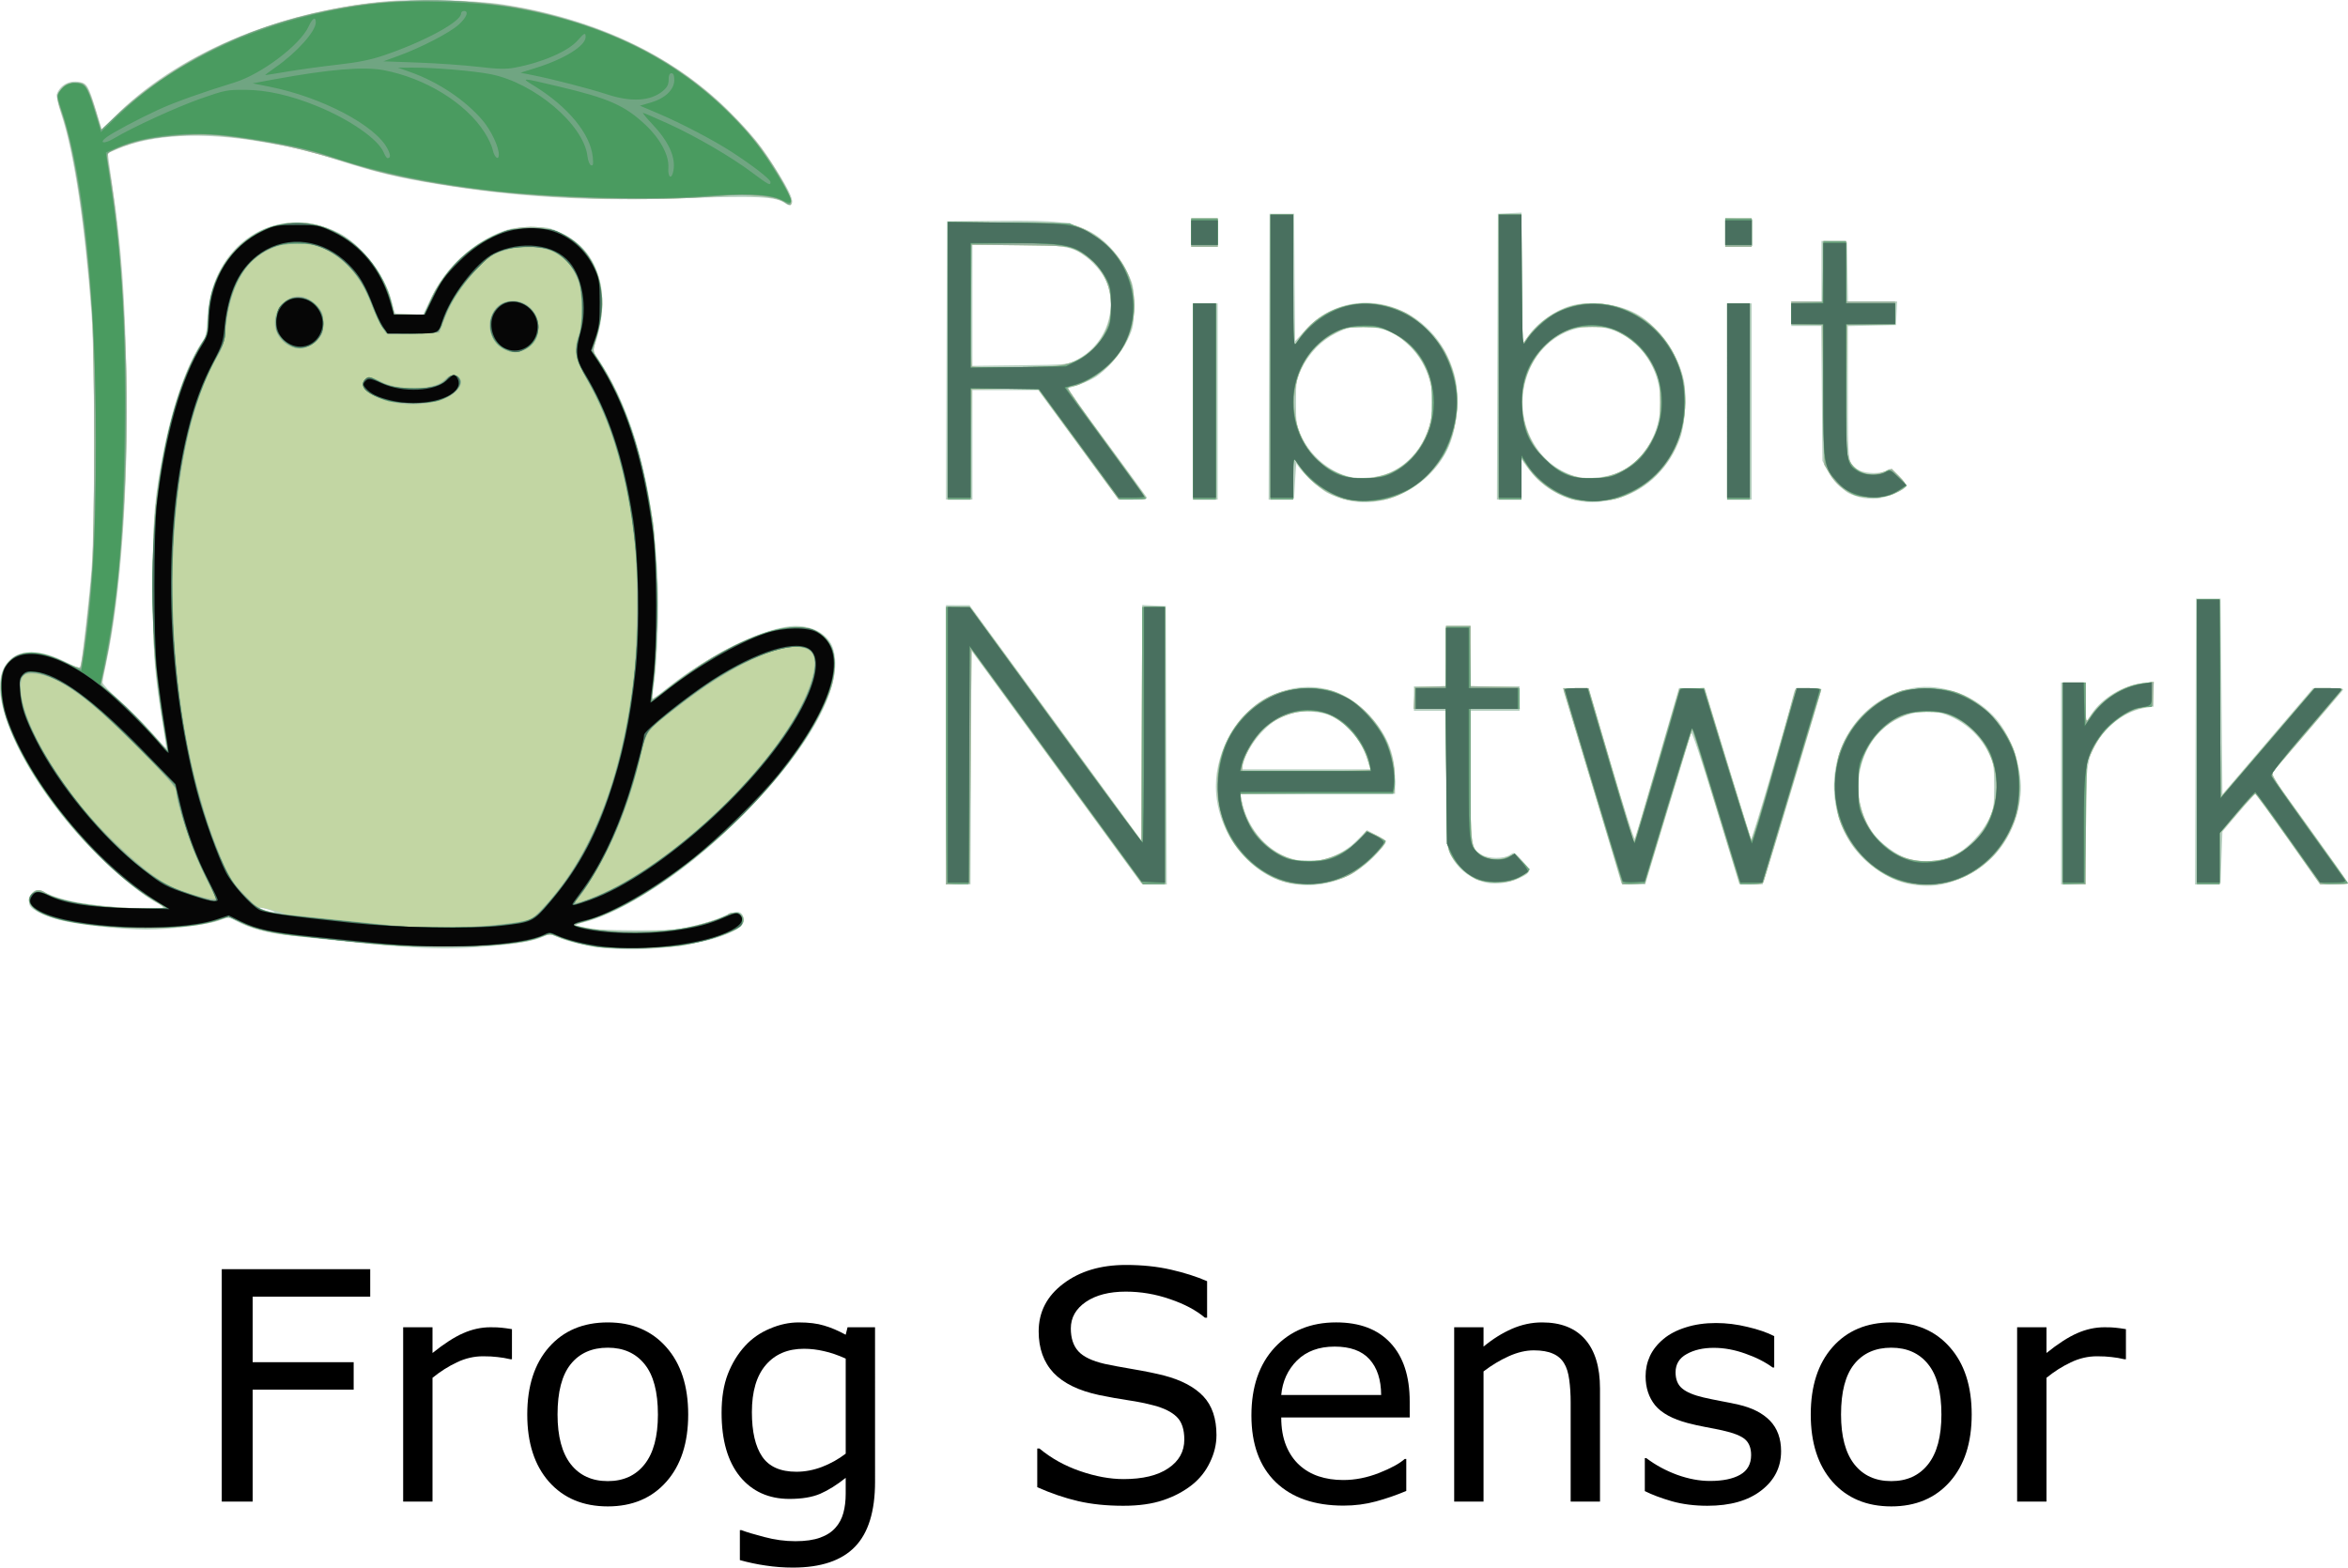 <?xml version="1.0" encoding="UTF-8" standalone="no"?>
<!-- Created with Inkscape (http://www.inkscape.org/) -->

<svg
   version="1.1"
   id="svg2530"
   width="1244.42"
   height="831.228"
   viewBox="0 0 1244.42 831.228"
   sodipodi:docname="Ribbit Network Frog Sensor.svg"
   inkscape:version="1.2.2 (b0a84865, 2022-12-01)"
   xmlns:inkscape="http://www.inkscape.org/namespaces/inkscape"
   xmlns:sodipodi="http://sodipodi.sourceforge.net/DTD/sodipodi-0.dtd"
   xmlns="http://www.w3.org/2000/svg"
   xmlns:svg="http://www.w3.org/2000/svg">
  <defs
     id="defs2534" />
  <sodipodi:namedview
     id="namedview2532"
     pagecolor="#ffffff"
     bordercolor="#666666"
     borderopacity="1.0"
     inkscape:showpageshadow="2"
     inkscape:pageopacity="0.0"
     inkscape:pagecheckerboard="0"
     inkscape:deskcolor="#d1d1d1"
     showgrid="false"
     inkscape:zoom="0.37223975"
     inkscape:cx="558.77966"
     inkscape:cy="568.1822"
     inkscape:window-width="1251"
     inkscape:window-height="591"
     inkscape:window-x="429"
     inkscape:window-y="233"
     inkscape:window-maximized="0"
     inkscape:current-layer="g2536" />
  <g
     inkscape:groupmode="layer"
     inkscape:label="Image"
     id="g2536"
     transform="translate(-69.631,-57.17)">
    <g
       aria-label="Frog Sensor"
       id="text2675"
       style="font-size:40px"
       transform="matrix(4.236,0,0,4.236,-796.666,-2355.874)">
      <path
         d="M 250.828,731.932 H 236.121 v 8.203 h 12.637 v 3.438 H 236.121 v 14.004 h -3.867 v -29.082 h 18.574 z"
         id="path2677" />
      <path
         d="m 268.562,739.764 h -0.195 q -0.82,-0.195 -1.602,-0.273 -0.762,-0.098 -1.816,-0.098 -1.699,0 -3.281,0.762 -1.582,0.742 -3.047,1.934 v 15.488 h -3.672 v -21.816 h 3.672 v 3.223 q 2.188,-1.758 3.848,-2.48 1.68,-0.742 3.418,-0.742 0.957,0 1.387,0.059 0.43,0.039 1.289,0.176 z"
         id="path2679" />
      <path
         d="m 290.613,746.678 q 0,5.332 -2.734,8.418 -2.734,3.086 -7.324,3.086 -4.629,0 -7.363,-3.086 -2.715,-3.086 -2.715,-8.418 0,-5.332 2.715,-8.418 2.734,-3.105 7.363,-3.105 4.59,0 7.324,3.105 2.734,3.086 2.734,8.418 z m -3.789,0 q 0,-4.238 -1.66,-6.289 -1.66,-2.07 -4.609,-2.07 -2.988,0 -4.648,2.07 -1.641,2.051 -1.641,6.289 0,4.102 1.66,6.23 1.66,2.109 4.629,2.109 2.93,0 4.59,-2.09 1.68,-2.109 1.68,-6.25 z"
         id="path2681" />
      <path
         d="m 313.992,755.096 q 0,5.547 -2.52,8.145 -2.52,2.598 -7.754,2.598 -1.738,0 -3.398,-0.254 -1.641,-0.234 -3.242,-0.684 v -3.75 h 0.195 q 0.898,0.352 2.852,0.859 1.953,0.527 3.906,0.527 1.875,0 3.105,-0.449 1.23,-0.449 1.914,-1.25 0.684,-0.762 0.977,-1.836 0.293,-1.074 0.293,-2.402 v -1.992 q -1.66,1.328 -3.184,1.992 -1.504,0.645 -3.848,0.645 -3.906,0 -6.211,-2.812 -2.285,-2.832 -2.285,-7.969 0,-2.812 0.781,-4.844 0.801,-2.051 2.168,-3.535 1.27,-1.387 3.086,-2.148 1.816,-0.781 3.613,-0.781 1.895,0 3.164,0.391 1.289,0.371 2.715,1.152 l 0.234,-0.938 h 3.438 z m -3.672,-3.516 v -11.895 q -1.465,-0.664 -2.734,-0.938 -1.25,-0.293 -2.5,-0.293 -3.027,0 -4.766,2.031 -1.738,2.031 -1.738,5.898 0,3.672 1.289,5.566 1.289,1.895 4.277,1.895 1.602,0 3.203,-0.605 1.621,-0.625 2.969,-1.66 z"
         id="path2683" />
      <path
         d="m 356.707,749.276 q 0,1.699 -0.801,3.359 -0.781,1.66 -2.207,2.812 -1.562,1.25 -3.652,1.953 -2.07,0.703 -5,0.703 -3.145,0 -5.664,-0.586 -2.5,-0.586 -5.098,-1.738 v -4.844 h 0.273 q 2.207,1.836 5.098,2.832 2.891,0.996 5.43,0.996 3.594,0 5.586,-1.348 2.012,-1.348 2.012,-3.594 0,-1.934 -0.957,-2.852 -0.938,-0.918 -2.871,-1.426 -1.465,-0.391 -3.184,-0.645 -1.699,-0.254 -3.613,-0.645 -3.867,-0.82 -5.742,-2.793 -1.855,-1.992 -1.855,-5.176 0,-3.652 3.086,-5.977 3.086,-2.344 7.832,-2.344 3.066,0 5.625,0.586 2.559,0.586 4.531,1.445 v 4.57 h -0.273 q -1.66,-1.406 -4.375,-2.324 -2.695,-0.938 -5.527,-0.938 -3.105,0 -5,1.289 -1.875,1.289 -1.875,3.32 0,1.816 0.938,2.852 0.938,1.035 3.301,1.582 1.25,0.273 3.555,0.664 2.305,0.391 3.906,0.801 3.242,0.859 4.883,2.598 1.641,1.738 1.641,4.863 z"
         id="path2685" />
      <path
         d="M 380.887,747.049 H 364.812 q 0,2.012 0.605,3.516 0.605,1.484 1.66,2.441 1.016,0.938 2.402,1.406 1.406,0.469 3.086,0.469 2.227,0 4.473,-0.879 2.266,-0.898 3.223,-1.758 h 0.195 v 4.004 q -1.855,0.781 -3.789,1.309 -1.934,0.527 -4.062,0.527 -5.43,0 -8.477,-2.93 -3.047,-2.949 -3.047,-8.359 0,-5.352 2.91,-8.496 2.93,-3.145 7.695,-3.145 4.414,0 6.797,2.578 2.402,2.578 2.402,7.324 z m -3.574,-2.812 q -0.019,-2.891 -1.465,-4.473 -1.426,-1.582 -4.355,-1.582 -2.949,0 -4.707,1.738 -1.738,1.738 -1.973,4.316 z"
         id="path2687" />
      <path
         d="m 404.695,757.576 h -3.672 v -12.422 q 0,-1.504 -0.176,-2.812 -0.176,-1.328 -0.645,-2.07 -0.488,-0.82 -1.406,-1.211 -0.918,-0.41 -2.383,-0.41 -1.504,0 -3.145,0.742 -1.641,0.742 -3.145,1.895 v 16.289 h -3.672 v -21.816 h 3.672 v 2.422 q 1.719,-1.426 3.555,-2.227 1.836,-0.801 3.77,-0.801 3.535,0 5.391,2.129 1.855,2.129 1.855,6.133 z"
         id="path2689" />
      <path
         d="m 427.351,751.287 q 0,2.988 -2.48,4.902 -2.461,1.914 -6.738,1.914 -2.422,0 -4.453,-0.566 -2.012,-0.586 -3.379,-1.27 v -4.121 h 0.195 q 1.738,1.309 3.867,2.09 2.129,0.762 4.082,0.762 2.422,0 3.789,-0.781 1.367,-0.781 1.367,-2.461 0,-1.289 -0.742,-1.953 -0.742,-0.664 -2.852,-1.133 -0.781,-0.176 -2.051,-0.41 -1.25,-0.234 -2.285,-0.508 -2.871,-0.762 -4.082,-2.227 -1.191,-1.484 -1.191,-3.633 0,-1.348 0.547,-2.539 0.566,-1.191 1.699,-2.129 1.094,-0.918 2.773,-1.445 1.699,-0.547 3.789,-0.547 1.953,0 3.945,0.488 2.012,0.469 3.34,1.152 v 3.926 h -0.195 q -1.406,-1.035 -3.418,-1.738 -2.012,-0.723 -3.945,-0.723 -2.012,0 -3.398,0.781 -1.387,0.762 -1.387,2.285 0,1.348 0.84,2.031 0.82,0.684 2.656,1.113 1.016,0.234 2.266,0.469 1.27,0.234 2.109,0.43 2.559,0.586 3.945,2.012 1.387,1.445 1.387,3.828 z"
         id="path2691" />
      <path
         d="m 451.199,746.678 q 0,5.332 -2.734,8.418 -2.734,3.086 -7.324,3.086 -4.629,0 -7.363,-3.086 -2.715,-3.086 -2.715,-8.418 0,-5.332 2.715,-8.418 2.734,-3.105 7.363,-3.105 4.59,0 7.324,3.105 2.734,3.086 2.734,8.418 z m -3.789,0 q 0,-4.238 -1.66,-6.289 -1.66,-2.07 -4.609,-2.07 -2.988,0 -4.648,2.07 -1.641,2.051 -1.641,6.289 0,4.102 1.66,6.23 1.66,2.109 4.629,2.109 2.93,0 4.59,-2.09 1.68,-2.109 1.68,-6.25 z"
         id="path2693" />
      <path
         d="m 470.496,739.764 h -0.195 q -0.82,-0.195 -1.602,-0.273 -0.762,-0.098 -1.816,-0.098 -1.699,0 -3.281,0.762 -1.582,0.742 -3.047,1.934 v 15.488 h -3.672 v -21.816 h 3.672 v 3.223 q 2.188,-1.758 3.848,-2.48 1.68,-0.742 3.418,-0.742 0.957,0 1.387,0.059 0.43,0.039 1.289,0.176 z"
         id="path2695" />
    </g>
    <g
       id="g2657">
      <path
         style="fill:#b7cfc0"
         d="m 392.5,559.995 c -10.534,-0.935 -21.006,-3.24 -27.239,-5.998 -4.095,-1.812 -4.659,-1.842 -7.437,-0.406 -4.703,2.432 -14.981,4.207 -31.824,5.495 -24.844,1.901 -40.095,1.004 -104.382,-6.136 -10.642,-1.182 -19.51,-3.632 -26.518,-7.326 -4.386,-2.312 -4.416,-2.313 -9.216,-0.489 -6.058,2.302 -26.407,4.864 -38.633,4.864 -12.694,0 -36.292,-2.581 -45.775,-5.006 -4.292,-1.098 -9.756,-3.14 -12.141,-4.537 C 85.81,538.39 85,537.377 85,535.029 85,531.922 87.235,529 89.611,529 c 0.808,0 3.288,0.928 5.511,2.062 2.223,1.134 7.986,2.923 12.807,3.975 13.38,2.92 48.071,5.192 48.071,3.148 0,-0.448 -1.462,-1.516 -3.25,-2.372 C 146.335,532.739 132.285,521.286 120.471,509.5 95.065,484.154 75.158,452.297 70.526,429.574 65.729,406.045 80.714,396.225 103.79,407.775 c 7.94,3.974 8.05,3.997 8.599,1.811 1.049,-4.179 4.537,-35.093 5.82,-51.586 1.739,-22.346 1.723,-109.558 -0.024,-133.5 -3.505,-48.046 -9.323,-86.612 -16.15,-107.061 -1.589,-4.76 -2.629,-9.394 -2.31,-10.297 1.71,-4.847 6.62,-7.543 11.926,-6.548 4.141,0.777 4.862,2.007 8.866,15.117 l 3.118,10.212 6.433,-6.553 c 32.498,-33.103 86.054,-56.054 143.384,-61.444 15.804,-1.486 47.834,-0.686 62.549,1.561 49.721,7.595 91.453,27.531 121.359,57.976 11.299,11.503 15.957,17.365 23.923,30.107 7.101,11.359 9.254,16.295 7.759,17.789 -0.795,0.795 -1.57,0.758 -2.818,-0.134 -5.614,-4.009 -12.704,-4.315 -64.222,-2.778 -43.228,1.29 -80.115,-1.037 -120,-7.57 -21.616,-3.541 -32.923,-6.254 -53.5,-12.836 -17.295,-5.533 -19.747,-6.122 -40,-9.62 -31.456,-5.432 -58.333,-4.088 -76.869,3.845 l -4.869,2.084 0.575,4.576 c 0.316,2.517 1.251,9.076 2.078,14.576 4.604,30.625 6.506,57.171 7.239,101 0.984,58.903 -2.981,114.433 -10.707,149.953 -1.071,4.924 -1.947,9.673 -1.947,10.552 0,0.879 4.016,5.097 8.924,9.373 4.908,4.276 12.416,11.782 16.683,16.681 4.268,4.899 7.891,8.776 8.051,8.616 0.16,-0.16 -0.574,-5.44 -1.632,-11.733 C 151.498,415.008 150.59,402.722 150.562,368 c -0.029,-36.106 0.926,-47.661 6.034,-73 4.901,-24.312 12.759,-46.154 20.594,-57.246 1.463,-2.071 2.034,-4.897 2.326,-11.5 1.756,-39.783 36.559,-62.412 69.984,-45.502 11.22,5.676 24.073,22.188 27.462,35.279 0.636,2.457 1.385,5.256 1.665,6.218 0.424,1.461 1.717,1.75 7.841,1.75 h 7.333 l 4.543,-9.338 c 7.643,-15.712 21.477,-28.618 37.156,-34.666 4.66,-1.797 8.122,-2.335 15.5,-2.405 8.669,-0.083 10.069,0.181 16,3.019 10.99,5.258 17.469,13.256 20.586,25.415 2.105,8.21 1.46,20.763 -1.557,30.306 l -2.159,6.83 3.992,6.17 c 17.476,27.011 27.49,64.137 30.212,112.011 1.024,18.006 0.03,46.54 -2.094,60.1 -0.512,3.268 -0.791,6.081 -0.621,6.251 0.17,0.17 3.197,-2.015 6.725,-4.857 23.391,-18.839 54.154,-33.851 69.325,-33.83 9.435,0.013 17.369,4.765 19.688,11.791 6.212,18.822 -11.353,51.642 -46.871,87.581 -18.591,18.812 -35.048,32.055 -54.227,43.638 -12.071,7.29 -23.341,12.416 -31.101,14.144 l -5.399,1.203 5.5,1.457 c 3.948,1.046 11.569,1.479 27,1.534 18.857,0.068 22.662,-0.195 30.95,-2.138 5.197,-1.218 12.354,-3.574 15.903,-5.234 7.093,-3.319 9.812,-3.168 10.757,0.598 0.742,2.958 -0.747,4.942 -5.542,7.381 -13.58,6.907 -43.335,11.007 -65.567,9.035 z M 212.072,539.413 c -2.436,-0.764 -4.623,-1.195 -4.86,-0.958 -0.511,0.511 5.629,2.369 7.788,2.356 0.825,-0.005 -0.493,-0.634 -2.928,-1.398 z M 755.5,525.893 C 733.029,522.664 714.035,498.893 714.035,474 c 0,-19.488 11.709,-39.229 28.145,-47.453 18.36,-9.187 37.585,-6.075 51.82,8.387 10.509,10.677 15,21.388 15,35.776 V 478 H 768.025 727.05 l 0.618,3.25 c 3.03,15.939 14.81,28.839 29.032,31.792 11.256,2.337 23.513,-1.644 32.226,-10.466 l 5.217,-5.282 4.92,2.603 c 2.706,1.432 4.924,3.162 4.929,3.845 0.005,0.683 -2.804,4.108 -6.242,7.612 -11.491,11.713 -26.347,16.825 -42.25,14.54 z M 794.806,461.25 c -2.88,-10.459 -10.393,-19.904 -19.332,-24.302 -6.707,-3.3 -18.658,-3.395 -25.725,-0.204 -9.193,4.151 -19.022,15.916 -21.31,25.507 l -0.656,2.75 h 34.028 34.028 z m 286.704,64.575 c -12.156,-2.318 -25.277,-11.867 -32.048,-23.325 -19.137,-32.38 -1.57,-74.017 33.996,-80.579 15.319,-2.827 34.012,4.199 44.4,16.687 8.441,10.149 13.828,27.158 12.654,39.959 -1.762,19.214 -12.513,35.17 -29.012,43.056 -10.664,5.098 -19.095,6.279 -29.99,4.201 z m 23.947,-15.26 c 6.677,-3.267 14.868,-11.889 18.347,-19.312 2.438,-5.203 2.696,-6.852 2.696,-17.253 0,-10.384 -0.26,-12.055 -2.68,-17.218 -5.485,-11.703 -17.514,-20.802 -29.478,-22.299 -7.254,-0.907 -16.526,1.628 -23.304,6.371 -17.834,12.482 -21.908,39.932 -8.613,58.043 4.098,5.582 12.293,11.578 18.671,13.661 6.567,2.144 17.779,1.227 24.361,-1.993 z M 571,452 v -74 l 6.25,0.022 6.25,0.022 45.5,62.307 45.5,62.307 0.258,-62.376 0.258,-62.376 6.242,0.298 6.242,0.298 0.256,73.796 0.256,73.796 -6.725,-0.296 L 674.564,525.5 629.532,463.784 584.5,402.069 584.242,464.034 583.985,526 H 577.492 571 Z m 284.324,72.616 c -8.949,-2.917 -15.266,-9.008 -18.166,-17.515 C 836.368,504.78 836,492.643 836,468.851 V 434 h -8.5 -8.5 v -6.5 -6.5 h 8.5 8.5 v -16 -16 h 6.5 6.5 v 16 16 h 13 13 v 6.5 6.5 h -13 -13 v 34.099 c 0,37.401 0.198,38.815 5.92,42.195 3.741,2.21 11.875,2.238 14.997,0.052 2.315,-1.621 2.447,-1.557 6.627,3.25 4.813,5.535 4.68,6.139 -2.056,9.305 -5.787,2.72 -13.864,3.443 -19.164,1.716 z M 929,525.495 c 0,-0.367 -25.432,-84.936 -30.597,-101.745 -0.476,-1.549 0.252,-1.75 6.353,-1.75 h 6.891 l 11.885,40.504 c 6.537,22.277 12.176,39.939 12.531,39.25 0.356,-0.689 5.772,-18.934 12.036,-40.542 l 11.389,-39.289 6.883,0.289 6.883,0.289 11.91,39 c 6.55,21.45 12.157,39.675 12.46,40.5 0.416,1.134 18.394,-59.978 22.726,-77.25 0.67,-2.672 0.889,-2.75 7.671,-2.75 3.84,0 6.981,0.24 6.981,0.534 0,0.708 -26.509,89.19 -29.125,97.216 l -2.038,6.25 -6.168,-0.007 -6.168,-0.007 -12.472,-41.007 c -7.512,-24.699 -12.722,-40.305 -13.1,-39.243 -0.345,0.971 -5.966,19.427 -12.491,41.015 l -11.864,39.25 h -6.286 C 931.829,526 929,525.773 929,525.495 Z M 1162,472.5 V 419 h 6.5 6.5 v 10.671 10.671 l 3.081,-4.652 c 5.669,-8.558 16.98,-15.326 27.416,-16.403 l 5.503,-0.568 v 6.526 6.526 l -4.257,0.638 c -9.95,1.492 -20.355,8.95 -26.052,18.673 -5.051,8.621 -5.691,13.751 -5.691,45.626 V 526 h -6.5 -6.5 z M 1233.244,450.296 1233.5,374.5 h 6.5 6.5 l 0.5,51.891 0.5,51.891 24,-28.108 24,-28.108 8.405,-0.033 c 7.908,-0.031 8.317,0.071 6.913,1.717 -0.82,0.963 -9.637,11.261 -19.592,22.885 l -18.101,21.135 20.063,27.865 c 11.035,15.326 20.28,28.428 20.544,29.115 0.359,0.932 -1.436,1.25 -7.055,1.25 h -7.536 l -16.821,-23.945 c -9.252,-13.17 -17.058,-23.97 -17.347,-24 -0.289,-0.03 -4.339,4.457 -9,9.972 l -8.474,10.026 -0.5,13.724 -0.5,13.724 -6.756,0.296 -6.756,0.296 0.256,-75.796 z M 784.251,322.504 c -3.437,-0.758 -8.535,-2.622 -11.329,-4.143 -4.876,-2.654 -15.713,-13.19 -16.115,-15.668 -0.107,-0.656 -0.444,3.307 -0.75,8.807 l -0.556,10 -6.756,0.296 -6.756,0.296 0.256,-75.796 L 742.5,170.5 h 6.5 6.5 l 0.263,33.772 0.263,33.772 6.091,-6.511 c 24.877,-26.594 68.426,-12.999 78.397,24.474 3.123,11.736 1.352,29.402 -4.008,39.98 -9.873,19.484 -32.37,30.899 -52.255,26.516 z m 22.294,-14.902 c 24.627,-11.242 30.169,-46.982 10.357,-66.794 -7.287,-7.287 -14.441,-10.306 -24.424,-10.307 -7.045,-7e-4 -8.832,0.399 -14.685,3.28 -7.788,3.834 -14.355,10.588 -18.499,19.027 -2.589,5.272 -2.795,6.578 -2.795,17.692 0,10.904 0.243,12.518 2.66,17.675 4.829,10.302 14.355,18.576 24.769,21.515 6.139,1.732 16.301,0.794 22.616,-2.089 z m 98.843,14.931 c -10.641,-2.35 -19.601,-8.402 -26.546,-17.932 L 876,300.7 V 311.35 322 h -6.506 -6.506 l 0.256,-75.75 0.256,-75.75 6.25,-0.298 6.25,-0.298 v 35.211 35.211 l 3.992,-5.575 c 4.753,-6.637 13.913,-13.085 21.886,-15.405 10.97,-3.192 26.588,-1.06 36.482,4.981 10.795,6.591 20.984,21.382 23.682,34.375 1.669,8.038 0.704,23.274 -1.944,30.718 -5.43,15.262 -17.335,27.125 -31.597,31.488 -8.694,2.659 -16.075,3.178 -23.111,1.625 z m 22.347,-15.018 c 23.896,-10.909 29.53,-46.737 10.432,-66.341 -21.314,-21.879 -56.11,-8.876 -61.086,22.827 -3.277,20.88 9.348,41.127 28.664,45.971 5.663,1.42 16.036,0.261 21.99,-2.457 z M 571.244,248.25 571.5,174.5 l 27.738,-0.266 c 30.691,-0.294 37.804,0.525 47.597,5.48 7.947,4.021 15.322,11.802 19.828,20.921 3.748,7.585 3.836,8.014 3.836,18.814 0,10.36 -0.2,11.475 -3.201,17.81 -3.554,7.503 -11.616,16.686 -17.785,20.258 -2.208,1.279 -6.336,3.074 -9.174,3.989 l -5.16,1.665 20.697,28.164 c 11.383,15.49 21.044,28.727 21.469,29.414 0.592,0.959 -1.046,1.25 -7.038,1.25 h -7.809 l -21.311,-29 -21.311,-29 H 602.439 585 v 29 29 h -7.006 -7.006 z M 640.5,247.836 c 13.917,-7.414 20.717,-23.221 16.581,-38.544 -1.394,-5.166 -6.229,-11.659 -11.904,-15.988 C 637.908,187.76 633.403,187 607.818,187 H 585 v 32.062 32.062 l 25.25,-0.312 c 25.153,-0.311 25.269,-0.323 30.25,-2.976 z M 702,270 v -52 h 6.5 6.5 v 52 52 h -6.5 -6.5 z m 283,0 v -52 h 6.5 6.5 v 52 52 h -6.5 -6.5 z m 69.806,50.657 c -2.582,-0.726 -5.507,-1.935 -6.5,-2.688 -4.897,-3.712 -7.726,-6.909 -10.149,-11.469 l -2.657,-5 -0.308,-35.75 -0.308,-35.75 H 1026.942 1019 v -6.5 -6.5 h 8 8 v -16.046 -16.046 l 6.75,0.296 6.75,0.296 0.275,15.75 0.275,15.75 h 13.022 13.022 l -0.298,6.25 -0.298,6.25 -12.75,0.28 -12.75,0.28 v 35.248 c 0,38.598 -0.08,38.048 6.011,41.198 3.675,1.9 12.015,1.932 14.548,0.056 1.775,-1.315 2.305,-1.084 6.191,2.708 2.337,2.281 4.25,4.695 4.25,5.365 0,1.905 -10.089,6.365 -15.561,6.878 -2.717,0.255 -7.052,-0.13 -9.634,-0.856 z M 701,180.5 V 173 h 7 7 v 7.5 7.5 h -7 -7 z m 283,0 v -7.588 l 7.25,0.294 7.25,0.294 v 7 7 l -7.25,0.294 -7.25,0.294 z"
         id="path2671" />
      <path
         style="fill:#c2d6a3"
         d="m 386.5,559.326 c -5.477,-0.683 -16.941,-3.614 -21.175,-5.415 -4.049,-1.722 -4.335,-1.715 -9.466,0.234 -8.86,3.367 -24.242,4.814 -51.388,4.835 -18.423,0.014 -29.64,-0.5 -42.5,-1.949 -9.609,-1.083 -22.871,-2.448 -29.471,-3.033 -17.134,-1.52 -27.018,-3.662 -34.734,-7.528 l -6.734,-3.374 -5.271,1.814 c -16.821,5.787 -55.852,5.993 -81.76,0.432 -15.513,-3.33 -22.817,-9.578 -17.171,-14.687 2.221,-2.01 4.089,-2.093 6.699,-0.299 6.329,4.35 24.69,7.558 47.473,8.293 l 17.5,0.565 -7.5,-4.701 C 111.836,509.967 70,451.824 70,421.94 c 0,-5.894 0.46,-8.049 2.436,-11.422 5.232,-8.928 16.035,-9.871 30.796,-2.688 4.547,2.213 8.571,3.719 8.943,3.346 0.857,-0.858 4.352,-29.038 6.037,-48.677 1.765,-20.566 1.755,-120.059 -0.013,-142.5 -3.902,-49.512 -9.325,-84.141 -16.282,-103.965 -2.54,-7.239 -2.423,-9.256 0.719,-12.398 2.046,-2.046 3.617,-2.636 7.015,-2.636 3.814,0 4.619,0.395 6.244,3.068 1.026,1.687 3.12,7.315 4.653,12.506 l 2.787,9.439 7.082,-6.829 C 159.025,91.603 199.049,71.531 243.185,62.633 263.216,58.595 275.065,57.497 298,57.552 c 31.307,0.076 52.677,3.407 80.441,12.539 C 416.44,82.59 445.075,101.92 470.154,132 477.746,141.106 489,160.186 489,163.95 c 0,2.519 -0.089,2.52 -4.255,0.062 -4.746,-2.8 -19.393,-4.091 -33.245,-2.929 -41.392,3.471 -98.105,1.404 -141.26,-5.148 -20.992,-3.187 -36.817,-6.529 -49.355,-10.423 -32.48,-10.086 -50.165,-13.948 -75.25,-16.431 -10.217,-1.011 -27.972,-0.065 -38.635,2.06 -6.718,1.339 -18.574,5.641 -19.879,7.213 -0.596,0.719 -0.612,2.986 -0.042,6.038 4.427,23.698 7.557,57.345 9.111,97.948 2.408,62.938 -2.82,135.875 -12.592,175.66 -0.513,2.087 0.045,2.984 3.373,5.426 4.197,3.08 23.301,22.257 28.963,29.074 1.827,2.2 3.032,3.155 2.676,2.121 -1.045,-3.039 -4.371,-24.936 -6.247,-41.121 -2.452,-21.16 -2.461,-70.29 -0.016,-90.5 4.426,-36.589 13.765,-68.674 24.554,-84.355 2.778,-4.037 3.1,-5.271 3.1,-11.865 0,-24.314 14.79,-44.583 36.693,-50.288 15.614,-4.067 31.751,0.993 44.939,14.093 7.659,7.607 13.021,16.985 15.693,27.447 l 1.397,5.469 7.889,0.28 7.889,0.28 2.341,-5.78 c 8.286,-20.459 28.25,-37.281 47.831,-40.303 21.207,-3.274 39.362,9.532 43.238,30.497 1.801,9.742 1.21,15.979 -2.894,30.526 -1.247,4.42 -1.204,4.598 2.42,10 12.904,19.238 22.696,48.698 28.253,85 2.238,14.621 2.573,70.31 0.508,84.364 -0.716,4.875 -1.085,9.082 -0.819,9.348 0.266,0.266 3.669,-2.058 7.562,-5.165 32.571,-25.988 65.67,-38.628 79.989,-30.547 8.039,4.537 10.92,14.26 7.992,26.968 -2.556,11.094 -13.372,30.205 -26.29,46.456 -28.794,36.221 -74.149,71.284 -103.085,79.692 -4.161,1.209 -7.383,2.381 -7.16,2.604 0.223,0.223 4.165,1.068 8.76,1.878 11.14,1.963 35.746,1.915 47.354,-0.093 9.584,-1.657 24.103,-6.053 25.049,-7.583 0.895,-1.448 6.078,-1.077 7.412,0.531 1.611,1.941 0.518,5.005 -2.487,6.973 -4.121,2.7 -19.506,7.409 -29.501,9.03 -8.678,1.407 -35.891,1.94 -44.473,0.871 z m -166,-17.84 c -5.13,-1.825 -15.605,-4.192 -14.745,-3.331 1.184,1.184 10.471,3.671 13.745,3.681 1.1,0.003 1.55,-0.154 1,-0.35 z m 863.512,-15.655 c -16.897,-1.985 -33.75,-16.659 -39.591,-34.471 -2.698,-8.229 -2.698,-26.493 0,-34.721 4.208,-12.834 14.309,-24.405 26.578,-30.446 7.396,-3.642 7.667,-3.693 19.5,-3.671 10.147,0.019 12.886,0.377 17.741,2.318 12.074,4.829 23.077,16.13 28.387,29.159 3.189,7.823 4.331,23.065 2.419,32.274 -1.684,8.113 -7.16,18.489 -12.938,24.516 -11.443,11.935 -25.573,16.984 -42.096,15.042 z m 22.37,-15.699 c 7.426,-3.656 13.349,-9.753 17.01,-17.508 9.873,-20.92 1.913,-45.454 -17.905,-55.184 -5.223,-2.564 -7.072,-2.936 -14.487,-2.911 -7.037,0.024 -9.477,0.482 -14.175,2.66 -15.728,7.293 -24.861,24.952 -22.107,42.745 3.24,20.934 18.422,34.611 37.467,33.751 6.183,-0.279 8.958,-0.974 14.197,-3.553 z M 571,452.548 V 379 h 6.39 6.39 L 629.14,441.059 674.5,503.118 674.758,441.059 675.015,379 H 681.008 687 v 73.5 73.5 h -5.86 -5.86 L 629.89,463.804 584.5,401.609 584,463.554 583.5,525.5 l -6.25,0.298 -6.25,0.298 z m 180.754,72.368 c -11.511,-2.714 -24.395,-13.067 -30.415,-24.443 -11.77,-22.239 -7.572,-50.02 10.007,-66.224 9.858,-9.086 20.049,-12.689 34.15,-12.072 7.952,0.348 10.132,0.858 15.988,3.741 16.608,8.176 28.255,27.678 27.318,45.744 L 808.5,477.5 l -40.793,0.261 -40.793,0.261 0.678,3.739 c 3.079,16.983 16.483,30.31 32.148,31.963 11.025,1.163 25.047,-4.527 31.513,-12.788 l 2.615,-3.341 5.066,2.373 c 2.787,1.305 5.066,2.704 5.066,3.107 0,2.701 -12.728,14.726 -18.931,17.885 -9.121,4.645 -23.264,6.324 -33.315,3.955 z M 796,465.194 c 0,-0.443 -0.904,-3.481 -2.01,-6.75 -3.737,-11.052 -13.47,-20.873 -23.333,-23.542 -10.257,-2.776 -23.882,1.27 -32.161,9.549 -4.745,4.745 -10.494,15.317 -10.496,19.299 L 728,466 h 34 c 18.7,0 34,-0.363 34,-0.806 z m 119.224,13.596 C 907.372,452.781 900.306,429.363 899.522,426.75 l -1.426,-4.75 6.702,0.004 6.702,0.004 11.994,40.918 c 6.597,22.505 12.132,40.78 12.3,40.612 0.168,-0.168 5.599,-18.47 12.069,-40.672 L 959.626,422.5 l 6.635,-0.295 6.635,-0.294 1.436,4.795 c 6.881,22.967 23.004,75.033 23.518,75.951 0.357,0.636 5.812,-17.252 12.123,-39.75 L 1021.448,422 h 6.883 c 5.112,0 6.759,0.323 6.401,1.255 -0.353,0.919 -20.667,68.524 -30.361,101.04 -0.452,1.517 -1.479,1.75 -6.627,1.5 l -6.091,-0.296 -11.334,-37 c -6.234,-20.35 -11.81,-38.733 -12.393,-40.851 -0.582,-2.118 -1.278,-3.631 -1.546,-3.363 -0.268,0.268 -5.993,18.651 -12.722,40.851 L 941.425,525.5 935.463,525.79 929.5,526.08 Z M 1163,472.5 V 419 h 6 6 l 0.053,10.75 c 0.051,10.428 0.103,10.675 1.747,8.25 6.98,-10.297 17.808,-17.349 28.586,-18.615 l 5.718,-0.672 -0.301,6.37 -0.301,6.37 -4.455,0.757 c -11.27,1.915 -21.621,10.453 -27.36,22.568 l -3.185,6.723 -0.301,32.25 -0.301,32.25 h -5.949 -5.949 v -53.5 z m 71,-22 V 375 h 5.991 5.991 l 0.259,52.473 0.259,52.473 24.817,-28.973 L 1296.134,422 h 7.433 c 4.088,0 7.433,0.271 7.433,0.602 0,0.331 -7.946,9.893 -17.659,21.25 -9.712,11.357 -18.3,21.401 -19.085,22.321 -1.278,1.498 0.726,4.661 19.158,30.245 11.322,15.714 20.585,28.799 20.585,29.077 0,0.278 -3.278,0.505 -7.285,0.505 h -7.285 L 1282.5,502 c -9.311,-13.2 -17.245,-24 -17.631,-24 -0.386,0 -4.789,4.754 -9.785,10.565 L 1246,499.13 V 512.565 526 h -6 -6 z m -380.785,73.243 c -4.456,-1.428 -11.813,-8.079 -14.507,-13.115 -2.145,-4.011 -2.217,-5.176 -2.504,-40.878 L 835.908,433 h -8.504 -8.504 l 0.3,-5.75 0.3,-5.75 8.25,-0.29 8.25,-0.29 V 404.96 389 h 6.5 6.5 v 15.97 15.97 l 12.75,0.28 12.75,0.28 0.3,5.75 0.3,5.75 H 862.05 849 v 35.05 c 0,37.829 0.128,38.839 5.378,42.279 3.94,2.582 9.688,3.088 14.106,1.243 l 3.88,-1.621 3.818,3.728 c 2.1,2.05 3.818,4.271 3.818,4.936 0,0.664 -2.338,2.373 -5.196,3.797 -4.11,2.048 -6.566,2.568 -11.75,2.487 -3.605,-0.056 -8.032,-0.576 -9.839,-1.155 z M 781.5,321.601 c -9.54,-3.017 -17.712,-9.024 -23.041,-16.939 L 755,299.527 V 310.763 322 h -6 -6 V 246.5 171 h 6 6 v 35.171 35.171 l 3.043,-4.594 c 11.88,-17.936 35.099,-23.792 55.78,-14.07 7.459,3.507 17.974,13.993 21.972,21.913 8.439,16.717 8.277,35.965 -0.442,52.557 -6.163,11.727 -19.136,21.948 -31.467,24.791 -5.968,1.376 -17.516,1.201 -22.385,-0.339 z m 21.839,-12.624 C 818.53,304.285 829,288.586 829,270.5 c 0,-16.481 -8.011,-30.022 -22,-37.184 -4.828,-2.472 -6.6,-2.816 -14.5,-2.816 -7.847,0 -9.735,0.361 -14.739,2.818 -31.435,15.436 -29.017,64.5 3.739,75.879 6.657,2.312 13.874,2.239 21.839,-0.221 z M 902.5,321.661 C 892.298,318.265 883.909,312.025 878.832,304.054 L 876,299.608 V 310.804 322 h -6 -6 V 246.5 171 h 6 6 l 0.052,34.75 c 0.05,33.007 0.138,34.625 1.75,32.259 8.738,-12.822 21.669,-20.022 35.916,-19.997 28.653,0.05 50.82,25.156 48.994,55.488 -1.24,20.589 -11.82,36.901 -29.329,45.216 -6.777,3.219 -8.594,3.634 -17.23,3.938 -6.24,0.219 -11.068,-0.131 -13.654,-0.992 z m 25.24,-14.125 c 7.787,-3.495 14.28,-10.245 18.575,-19.313 2.979,-6.29 3.185,-7.433 3.185,-17.723 0,-10.275 -0.208,-11.44 -3.165,-17.68 -4.059,-8.568 -9.726,-14.669 -17.583,-18.93 C 922.962,230.751 921.834,230.5 913.5,230.5 c -7.692,0 -9.839,0.393 -14.77,2.704 -15.595,7.308 -24.934,26.177 -21.881,44.211 4.435,26.201 28.236,40.288 50.891,30.121 z M 572,248.449 v -73.551 l 32.25,0.305 c 31.176,0.295 32.445,0.383 38.094,2.658 10.958,4.412 21.645,15.264 25.742,26.138 6.049,16.053 2.109,33.925 -10.198,46.26 -5.498,5.511 -16.15,11.739 -20.079,11.74 -0.93,4.3e-4 -1.91,0.355 -2.177,0.788 -0.267,0.433 8.926,13.595 20.43,29.25 11.504,15.655 20.921,28.801 20.927,29.213 0.006,0.412 -3.251,0.724 -7.239,0.693 L 662.5,321.886 641,292.424 619.5,262.961 602,263.231 584.5,263.5 584.235,292.75 583.97,322 H 577.985 572 Z m 58.871,2.502 c 7.881,-1.279 13.009,-3.831 18.273,-9.095 12.472,-12.472 12.532,-33.181 0.131,-45.582 -2.161,-2.161 -6.144,-5.019 -8.852,-6.352 -4.765,-2.345 -5.748,-2.432 -30.673,-2.72 L 584,186.905 v 31.881 c 0,17.534 0.3,32.181 0.667,32.547 1.068,1.068 39.208,0.753 46.204,-0.382 z M 702,270 v -52 h 6 6 v 52 52 h -6 -6 z m 283,0 v -52 h 6 6 v 52 52 h -6 -6 z m 67.044,49.423 c -5.53,-2.399 -9.794,-6.14 -12.772,-11.207 L 1036.5,303.5 l -0.5,-37 -0.5,-37 -8.25,-0.29 -8.25,-0.29 V 222.96 217 h 8.5 8.5 v -16 -16 h 6 6 v 16 16 h 13 13 v 5.97 5.97 l -12.75,0.28 -12.75,0.28 -0.295,31.5 c -0.162,17.325 -0.01,33.498 0.34,35.94 1.305,9.126 10.112,13.991 19.109,10.555 l 4.567,-1.744 4.063,4.063 c 4.707,4.707 4.397,5.706 -2.824,9.1 -5.362,2.52 -16.186,2.778 -21.416,0.509 z M 701,180.5 V 173 h 7 7 v 7.5 7.5 h -7 -7 z m 283,0 V 173 h 7 7 v 7.5 7.5 h -7 -7 z"
         id="path2669" />
      <path
         style="fill:#96af9c"
         d="m 386.5,559.326 c -5.477,-0.683 -16.941,-3.614 -21.175,-5.415 -4.049,-1.722 -4.335,-1.715 -9.466,0.234 -8.86,3.367 -24.242,4.814 -51.388,4.835 -18.423,0.014 -29.64,-0.5 -42.5,-1.949 -9.609,-1.083 -22.871,-2.448 -29.471,-3.033 -17.134,-1.52 -27.018,-3.662 -34.734,-7.528 l -6.734,-3.374 -5.271,1.814 c -16.821,5.787 -55.852,5.993 -81.76,0.432 -15.513,-3.33 -22.817,-9.578 -17.171,-14.687 2.221,-2.01 4.089,-2.093 6.699,-0.299 6.329,4.35 24.69,7.558 47.473,8.293 l 17.5,0.565 -7.5,-4.701 C 111.836,509.967 70,451.824 70,421.94 c 0,-5.894 0.46,-8.049 2.436,-11.422 5.232,-8.928 16.035,-9.871 30.796,-2.688 4.547,2.213 8.571,3.719 8.943,3.346 0.857,-0.858 4.352,-29.038 6.037,-48.677 1.765,-20.566 1.755,-120.059 -0.013,-142.5 -3.902,-49.512 -9.325,-84.141 -16.282,-103.965 -2.54,-7.239 -2.423,-9.256 0.719,-12.398 2.046,-2.046 3.617,-2.636 7.015,-2.636 3.814,0 4.619,0.395 6.244,3.068 1.026,1.687 3.12,7.315 4.653,12.506 l 2.787,9.439 7.082,-6.829 C 159.025,91.603 199.049,71.531 243.185,62.633 263.216,58.595 275.065,57.497 298,57.552 c 31.307,0.076 52.677,3.407 80.441,12.539 C 416.44,82.59 445.075,101.92 470.154,132 477.746,141.106 489,160.186 489,163.95 c 0,2.519 -0.089,2.52 -4.255,0.062 -4.746,-2.8 -19.393,-4.091 -33.245,-2.929 -41.392,3.471 -98.105,1.404 -141.26,-5.148 -20.992,-3.187 -36.817,-6.529 -49.355,-10.423 -32.48,-10.086 -50.165,-13.948 -75.25,-16.431 -10.217,-1.011 -27.972,-0.065 -38.635,2.06 -6.718,1.339 -18.574,5.641 -19.879,7.213 -0.596,0.719 -0.612,2.986 -0.042,6.038 4.427,23.698 7.557,57.345 9.111,97.948 2.408,62.938 -2.82,135.875 -12.592,175.66 -0.513,2.087 0.045,2.984 3.373,5.426 4.197,3.08 23.301,22.257 28.963,29.074 1.827,2.2 3.032,3.155 2.676,2.121 -1.045,-3.039 -4.371,-24.936 -6.247,-41.121 -2.452,-21.16 -2.461,-70.29 -0.016,-90.5 4.426,-36.589 13.765,-68.674 24.554,-84.355 2.778,-4.037 3.1,-5.271 3.1,-11.865 0,-24.314 14.79,-44.583 36.693,-50.288 15.614,-4.067 31.751,0.993 44.939,14.093 7.659,7.607 13.021,16.985 15.693,27.447 l 1.397,5.469 7.889,0.28 7.889,0.28 2.341,-5.78 c 8.286,-20.459 28.25,-37.281 47.831,-40.303 21.207,-3.274 39.362,9.532 43.238,30.497 1.801,9.742 1.21,15.979 -2.894,30.526 -1.247,4.42 -1.204,4.598 2.42,10 12.904,19.238 22.696,48.698 28.253,85 2.238,14.621 2.573,70.31 0.508,84.364 -0.716,4.875 -1.085,9.082 -0.819,9.348 0.266,0.266 3.669,-2.058 7.562,-5.165 32.571,-25.988 65.67,-38.628 79.989,-30.547 8.039,4.537 10.92,14.26 7.992,26.968 -2.556,11.094 -13.372,30.205 -26.29,46.456 -28.794,36.221 -74.149,71.284 -103.085,79.692 -4.161,1.209 -7.383,2.381 -7.16,2.604 0.223,0.223 4.165,1.068 8.76,1.878 11.14,1.963 35.746,1.915 47.354,-0.093 9.584,-1.657 24.103,-6.053 25.049,-7.583 0.895,-1.448 6.078,-1.077 7.412,0.531 1.611,1.941 0.518,5.005 -2.487,6.973 -4.121,2.7 -19.506,7.409 -29.501,9.03 -8.678,1.407 -35.891,1.94 -44.473,0.871 z M 327,548.011 c 6.325,-0.535 14.425,-1.486 18,-2.113 6.021,-1.057 6.894,-1.556 11.844,-6.769 26.035,-27.417 42.513,-69.203 48.753,-123.628 1.933,-16.856 2.215,-54.203 0.529,-70 -3.78,-35.419 -12.076,-63.774 -25.572,-87.403 -6.126,-10.726 -6.968,-15.592 -4.084,-23.597 2.213,-6.144 1.989,-22.268 -0.398,-28.548 -4.43,-11.659 -11.755,-17.032 -24.199,-17.753 -6.358,-0.368 -9.245,-0.01 -15.117,1.874 -6.253,2.007 -8.065,3.167 -13.086,8.378 -8.719,9.049 -14.422,17.52 -18.02,26.761 l -3.227,8.288 -12.963,0.598 c -7.13,0.329 -13.537,0.389 -14.239,0.133 -1.908,-0.695 -5.712,-7.691 -9.298,-17.099 -9.645,-25.299 -32.65,-37.381 -53.145,-27.913 -13.782,6.367 -21.294,19.966 -23.634,42.781 -0.733,7.15 -1.45,9.453 -4.518,14.5 C 170.308,270.063 161,317.323 161,366.461 c 0,53.891 8.783,104.138 25.231,144.348 4.594,11.231 5.687,13.001 12.482,20.225 8.252,8.772 9.459,9.341 23.286,10.975 8.708,1.029 54.309,5.714 61.5,6.319 9.085,0.764 32.76,0.591 43.5,-0.317 z m -46.223,-277.083 c -10.47,-1.553 -19.385,-6.579 -18.614,-10.496 0.713,-3.625 3.255,-3.864 9.354,-0.88 10.448,5.112 28.744,4.508 33.96,-1.12 2.442,-2.635 5.42,-3.136 7.324,-1.232 2.015,2.015 1.351,4.856 -1.831,7.829 -5.439,5.081 -18.5,7.632 -30.193,5.899 z M 336.304,242.044 c -6.424,-3.917 -8.933,-11.811 -5.831,-18.346 2.218,-4.673 5.963,-7.031 11.167,-7.031 7.444,0 13.362,6.137 13.341,13.833 -0.014,5.182 -1.702,8.395 -5.894,11.22 -4.143,2.792 -8.553,2.903 -12.783,0.324 z m -112.304,-1.116 c -9.153,-3.837 -11.559,-14.805 -4.909,-22.379 5.283,-6.017 13.034,-5.587 18.859,1.047 2.606,2.968 3.05,4.271 3.05,8.954 0,4.789 -0.41,5.927 -3.251,9.027 -3.584,3.911 -9.168,5.272 -13.749,3.351 z m 158.24,292.706 c 39.802,-14.982 94.938,-66.056 113.268,-104.924 4.448,-9.432 6.591,-17.74 5.733,-22.227 -2.748,-14.374 -34.893,-3.577 -70.103,23.548 -19.958,15.375 -18.379,13.249 -22.629,30.469 -4.399,17.825 -9.922,33.312 -16.762,47 -5.259,10.525 -12.549,22.463 -16.029,26.25 -2.624,2.856 -1.312,2.832 6.521,-0.116 z M 184,533.523 c 0,-0.263 -2.199,-4.875 -4.887,-10.25 C 171.415,507.879 163,483.246 163,476.106 c 0,-1.327 -6.675,-8.876 -18.75,-21.204 -26.244,-26.795 -43.45,-39.344 -55.674,-40.606 -6.417,-0.662 -8.106,0.958 -8.006,7.678 0.196,13.223 10.781,34.758 28.745,58.482 12.836,16.952 37.124,39.608 49.043,45.747 C 166.445,530.368 184,535.38 184,533.523 Z m 900.012,-7.691 c -16.897,-1.985 -33.75,-16.659 -39.591,-34.471 -2.698,-8.229 -2.698,-26.493 0,-34.721 4.208,-12.834 14.309,-24.405 26.578,-30.446 7.396,-3.642 7.667,-3.693 19.5,-3.671 10.147,0.019 12.886,0.377 17.741,2.318 12.074,4.829 23.077,16.13 28.387,29.159 3.189,7.823 4.331,23.065 2.419,32.274 -1.684,8.113 -7.16,18.489 -12.938,24.516 -11.443,11.935 -25.573,16.984 -42.096,15.042 z m 22.37,-15.699 c 7.426,-3.656 13.349,-9.753 17.01,-17.508 9.873,-20.92 1.913,-45.454 -17.905,-55.184 -5.223,-2.564 -7.072,-2.936 -14.487,-2.911 -7.037,0.024 -9.477,0.482 -14.175,2.66 -15.728,7.293 -24.861,24.952 -22.107,42.745 3.24,20.934 18.422,34.611 37.467,33.751 6.183,-0.279 8.958,-0.974 14.197,-3.553 z M 571,452.548 V 379 h 6.39 6.39 L 629.14,441.059 674.5,503.118 674.758,441.059 675.015,379 H 681.008 687 v 73.5 73.5 h -5.86 -5.86 L 629.89,463.804 584.5,401.609 584,463.554 583.5,525.5 l -6.25,0.298 -6.25,0.298 z m 180.754,72.368 c -11.511,-2.714 -24.395,-13.067 -30.415,-24.443 -11.77,-22.239 -7.572,-50.02 10.007,-66.224 9.858,-9.086 20.049,-12.689 34.15,-12.072 7.952,0.348 10.132,0.858 15.988,3.741 16.608,8.176 28.255,27.678 27.318,45.744 L 808.5,477.5 l -40.793,0.261 -40.793,0.261 0.678,3.739 c 3.079,16.983 16.483,30.31 32.148,31.963 11.025,1.163 25.047,-4.527 31.513,-12.788 l 2.615,-3.341 5.066,2.373 c 2.787,1.305 5.066,2.704 5.066,3.107 0,2.701 -12.728,14.726 -18.931,17.885 -9.121,4.645 -23.264,6.324 -33.315,3.955 z M 796,465.194 c 0,-0.443 -0.904,-3.481 -2.01,-6.75 -3.737,-11.052 -13.47,-20.873 -23.333,-23.542 -10.257,-2.776 -23.882,1.27 -32.161,9.549 -4.745,4.745 -10.494,15.317 -10.496,19.299 L 728,466 h 34 c 18.7,0 34,-0.363 34,-0.806 z m 119.224,13.596 C 907.372,452.781 900.306,429.363 899.522,426.75 l -1.426,-4.75 6.702,0.004 6.702,0.004 11.994,40.918 c 6.597,22.505 12.132,40.78 12.3,40.612 0.168,-0.168 5.599,-18.47 12.069,-40.672 L 959.626,422.5 l 6.635,-0.295 6.635,-0.294 1.436,4.795 c 6.881,22.967 23.004,75.033 23.518,75.951 0.357,0.636 5.812,-17.252 12.123,-39.75 L 1021.448,422 h 6.883 c 5.112,0 6.759,0.323 6.401,1.255 -0.353,0.919 -20.667,68.524 -30.361,101.04 -0.452,1.517 -1.479,1.75 -6.627,1.5 l -6.091,-0.296 -11.334,-37 c -6.234,-20.35 -11.81,-38.733 -12.393,-40.851 -0.582,-2.118 -1.278,-3.631 -1.546,-3.363 -0.268,0.268 -5.993,18.651 -12.722,40.851 L 941.425,525.5 935.463,525.79 929.5,526.08 Z M 1163,472.5 V 419 h 6 6 l 0.053,10.75 c 0.051,10.428 0.103,10.675 1.747,8.25 6.98,-10.297 17.808,-17.349 28.586,-18.615 l 5.718,-0.672 -0.301,6.37 -0.301,6.37 -4.455,0.757 c -11.27,1.915 -21.621,10.453 -27.36,22.568 l -3.185,6.723 -0.301,32.25 -0.301,32.25 h -5.949 -5.949 v -53.5 z m 71,-22 V 375 h 5.991 5.991 l 0.259,52.473 0.259,52.473 24.817,-28.973 L 1296.134,422 h 7.433 c 4.088,0 7.433,0.271 7.433,0.602 0,0.331 -7.946,9.893 -17.659,21.25 -9.712,11.357 -18.3,21.401 -19.085,22.321 -1.278,1.498 0.726,4.661 19.158,30.245 11.322,15.714 20.585,28.799 20.585,29.077 0,0.278 -3.278,0.505 -7.285,0.505 h -7.285 L 1282.5,502 c -9.311,-13.2 -17.245,-24 -17.631,-24 -0.386,0 -4.789,4.754 -9.785,10.565 L 1246,499.13 V 512.565 526 h -6 -6 z m -380.785,73.243 c -4.456,-1.428 -11.813,-8.079 -14.507,-13.115 -2.145,-4.011 -2.217,-5.176 -2.504,-40.878 L 835.908,433 h -8.504 -8.504 l 0.3,-5.75 0.3,-5.75 8.25,-0.29 8.25,-0.29 V 404.96 389 h 6.5 6.5 v 15.97 15.97 l 12.75,0.28 12.75,0.28 0.3,5.75 0.3,5.75 H 862.05 849 v 35.05 c 0,37.829 0.128,38.839 5.378,42.279 3.94,2.582 9.688,3.088 14.106,1.243 l 3.88,-1.621 3.818,3.728 c 2.1,2.05 3.818,4.271 3.818,4.936 0,0.664 -2.338,2.373 -5.196,3.797 -4.11,2.048 -6.566,2.568 -11.75,2.487 -3.605,-0.056 -8.032,-0.576 -9.839,-1.155 z M 781.5,321.601 c -9.54,-3.017 -17.712,-9.024 -23.041,-16.939 L 755,299.527 V 310.763 322 h -6 -6 V 246.5 171 h 6 6 v 35.171 35.171 l 3.043,-4.594 c 11.88,-17.936 35.099,-23.792 55.78,-14.07 7.459,3.507 17.974,13.993 21.972,21.913 8.439,16.717 8.277,35.965 -0.442,52.557 -6.163,11.727 -19.136,21.948 -31.467,24.791 -5.968,1.376 -17.516,1.201 -22.385,-0.339 z m 21.839,-12.624 C 818.53,304.285 829,288.586 829,270.5 c 0,-16.481 -8.011,-30.022 -22,-37.184 -4.828,-2.472 -6.6,-2.816 -14.5,-2.816 -7.847,0 -9.735,0.361 -14.739,2.818 -31.435,15.436 -29.017,64.5 3.739,75.879 6.657,2.312 13.874,2.239 21.839,-0.221 z M 902.5,321.661 C 892.298,318.265 883.909,312.025 878.832,304.054 L 876,299.608 V 310.804 322 h -6 -6 V 246.5 171 h 6 6 l 0.052,34.75 c 0.05,33.007 0.138,34.625 1.75,32.259 8.738,-12.822 21.669,-20.022 35.916,-19.997 28.653,0.05 50.82,25.156 48.994,55.488 -1.24,20.589 -11.82,36.901 -29.329,45.216 -6.777,3.219 -8.594,3.634 -17.23,3.938 -6.24,0.219 -11.068,-0.131 -13.654,-0.992 z m 25.24,-14.125 c 7.787,-3.495 14.28,-10.245 18.575,-19.313 2.979,-6.29 3.185,-7.433 3.185,-17.723 0,-10.275 -0.208,-11.44 -3.165,-17.68 -4.059,-8.568 -9.726,-14.669 -17.583,-18.93 C 922.962,230.751 921.834,230.5 913.5,230.5 c -7.692,0 -9.839,0.393 -14.77,2.704 -15.595,7.308 -24.934,26.177 -21.881,44.211 4.435,26.201 28.236,40.288 50.891,30.121 z M 572,248.449 v -73.551 l 32.25,0.305 c 31.176,0.295 32.445,0.383 38.094,2.658 10.958,4.412 21.645,15.264 25.742,26.138 6.049,16.053 2.109,33.925 -10.198,46.26 -5.498,5.511 -16.15,11.739 -20.079,11.74 -0.93,4.3e-4 -1.91,0.355 -2.177,0.788 -0.267,0.433 8.926,13.595 20.43,29.25 11.504,15.655 20.921,28.801 20.927,29.213 0.006,0.412 -3.251,0.724 -7.239,0.693 L 662.5,321.886 641,292.424 619.5,262.961 602,263.231 584.5,263.5 584.235,292.75 583.97,322 H 577.985 572 Z m 58.871,2.502 c 7.881,-1.279 13.009,-3.831 18.273,-9.095 12.472,-12.472 12.532,-33.181 0.131,-45.582 -2.161,-2.161 -6.144,-5.019 -8.852,-6.352 -4.765,-2.345 -5.748,-2.432 -30.673,-2.72 L 584,186.905 v 31.881 c 0,17.534 0.3,32.181 0.667,32.547 1.068,1.068 39.208,0.753 46.204,-0.382 z M 702,270 v -52 h 6 6 v 52 52 h -6 -6 z m 283,0 v -52 h 6 6 v 52 52 h -6 -6 z m 67.044,49.423 c -5.53,-2.399 -9.794,-6.14 -12.772,-11.207 L 1036.5,303.5 l -0.5,-37 -0.5,-37 -8.25,-0.29 -8.25,-0.29 V 222.96 217 h 8.5 8.5 v -16 -16 h 6 6 v 16 16 h 13 13 v 5.97 5.97 l -12.75,0.28 -12.75,0.28 -0.295,31.5 c -0.162,17.325 -0.01,33.498 0.34,35.94 1.305,9.126 10.112,13.991 19.109,10.555 l 4.567,-1.744 4.063,4.063 c 4.707,4.707 4.397,5.706 -2.824,9.1 -5.362,2.52 -16.186,2.778 -21.416,0.509 z M 701,180.5 V 173 h 7 7 v 7.5 7.5 h -7 -7 z m 283,0 V 173 h 7 7 v 7.5 7.5 h -7 -7 z"
         id="path2667" />
      <path
         style="fill:#70a582"
         d="m 387.5,559.315 c -6.486,-0.832 -17.131,-3.531 -21.729,-5.509 -4.626,-1.99 -4.998,-2.008 -8.557,-0.403 -7.782,3.509 -18.962,4.757 -47.215,5.268 -24.747,0.448 -29.803,0.245 -50.5,-2.023 -12.65,-1.387 -26.6,-2.817 -31,-3.179 -11.956,-0.983 -24.538,-3.954 -31.391,-7.414 l -6.1,-3.079 -5.754,1.923 c -9.906,3.31 -23.626,4.434 -46.126,3.778 -26.217,-0.764 -42.288,-3.624 -50.191,-8.933 -4.393,-2.951 -5.108,-6.931 -1.651,-9.196 2.245,-1.471 2.773,-1.41 7.82,0.901 C 105.135,536.04 125.383,539 146.76,539 h 11.548 l -10.546,-6.965 C 111.323,507.969 72.268,453.733 70.245,424.387 c -0.605,-8.777 0.79,-13.332 5.295,-17.288 6.413,-5.63 15.326,-5.189 29.11,1.441 4.139,1.991 7.645,3.471 7.792,3.29 1.229,-1.515 5.106,-37.02 6.697,-61.33 1.607,-24.548 1.609,-92.319 0.004,-118 -3.215,-51.426 -9.398,-94.201 -16.737,-115.779 C 101.082,112.832 100,109.019 100,108.248 100,105.566 105.663,101 108.989,101 c 5.701,0 6.743,1.333 10.589,13.545 l 3.621,11.498 6.558,-6.135 C 150.219,100.767 175.277,85.079 202,74.678 235.356,61.695 279.16,55.197 315,57.916 c 62.871,4.768 112.654,27.122 148.37,66.62 11.758,13.003 26.634,36.407 25.319,39.833 -0.608,1.585 -0.865,1.563 -3.423,-0.286 -4.811,-3.479 -17.918,-4.533 -36.661,-2.946 -29.98,2.538 -89.734,0.998 -122.104,-3.147 -33.163,-4.246 -53.937,-8.585 -76.663,-16.013 -16.129,-5.272 -20.518,-6.358 -37.837,-9.369 -24.759,-4.303 -34.266,-5.023 -48.7,-3.685 -15.253,1.413 -23.619,3.21 -31.582,6.784 -5.673,2.546 -5.874,2.763 -5.282,5.72 0.338,1.69 1.701,10.723 3.028,20.073 10.763,75.833 8.68,190.491 -4.539,249.834 l -2,8.98 3.787,3.048 c 6.569,5.287 21.263,19.89 26.547,26.384 2.795,3.435 5.165,6.135 5.266,6 0.101,-0.135 -0.849,-6.429 -2.111,-13.987 -9.934,-59.476 -7.582,-123.936 6.19,-169.594 3.397,-11.264 11.266,-29.335 15.216,-34.943 1.473,-2.092 2.028,-5.035 2.399,-12.721 0.378,-7.828 1.089,-11.52 3.275,-17 5.665,-14.198 15.704,-24.71 28.263,-29.595 8.171,-3.178 22.356,-3.161 30.583,0.036 16.957,6.591 31.298,23.296 34.951,40.712 l 1.122,5.347 8.044,-0.033 8.044,-0.033 4.157,-8.717 c 7.955,-16.681 22.61,-30.158 38.269,-35.193 9.3,-2.99 23.052,-2.583 30.29,0.897 15.436,7.421 23.545,24.445 20.924,43.925 -0.583,4.332 -1.947,10.128 -3.032,12.879 l -1.972,5.003 3.251,4.886 c 13.92,20.918 23.523,49.026 28.681,83.951 3.598,24.361 3.719,64.25 0.281,92.32 l -0.66,5.385 7.639,-6.071 C 440.609,408.674 464.833,395.073 479,391.382 c 24.486,-6.379 37.443,5.14 31.49,27.995 -11.443,43.933 -85.805,114.821 -132.961,126.749 l -4.971,1.258 4.971,1.293 c 20.768,5.403 60.443,2.5 76.286,-5.583 2.258,-1.152 5.008,-2.094 6.11,-2.094 2.351,0 4.337,3.154 3.447,5.474 -1.49,3.884 -17.58,9.596 -33.872,12.024 -9.08,1.353 -34.039,1.839 -42,0.818 z m -57.356,-11.338 c 16.51,-1.63 20.922,-2.76 24.697,-6.323 4.5,-4.248 14.432,-16.614 18.693,-23.275 32.332,-50.543 43.438,-141.233 25.947,-211.879 -5.131,-20.724 -10.38,-33.701 -22.006,-54.407 C 374.603,246.978 374.279,241.296 376.5,235 c 2.058,-5.832 2.013,-23.137 -0.075,-29.266 -2.2,-6.456 -8.264,-12.988 -14.58,-15.705 -4.494,-1.933 -6.507,-2.189 -14.288,-1.818 -13.438,0.642 -17.84,2.897 -27.75,14.216 C 312.483,210.792 304,225.05 304,228.994 c 0,0.742 -0.745,2.171 -1.655,3.177 -1.443,1.595 -3.328,1.828 -14.75,1.822 l -13.095,-0.007 -2.369,-3.478 c -1.303,-1.913 -3.433,-6.411 -4.734,-9.995 -5.758,-15.864 -13.208,-25.325 -24.204,-30.738 -6.102,-3.004 -7.436,-3.274 -16.172,-3.274 -10.937,0 -15.559,1.7 -23.411,8.612 C 195.622,202.143 189,219.362 189,233.1 c 0,4.093 -0.956,6.771 -5.425,15.185 -14.95,28.151 -22.507,67.609 -22.555,117.765 -0.046,48.536 6.263,91.104 19.164,129.305 5.601,16.584 10.635,27.087 16.189,33.776 8.599,10.356 12.3,11.928 32.627,13.855 6.325,0.6 19.6,1.961 29.5,3.025 9.9,1.064 19.8,2.096 22,2.294 9.184,0.825 40.038,0.621 49.644,-0.327 z M 275.734,269.963 c -4.674,-1.165 -10.953,-4.316 -12.634,-6.342 -1.591,-1.917 -1.109,-4.586 1.076,-5.963 1.292,-0.814 2.894,-0.393 6.988,1.835 4.299,2.34 6.874,2.973 13.515,3.321 11.537,0.606 16.744,-0.369 20.745,-3.882 3.729,-3.274 5.733,-3.653 7.575,-1.433 2.176,2.622 -0.505,6.91 -6.321,10.109 -4.702,2.586 -6.19,2.868 -16.178,3.07 -6.05,0.122 -12.694,-0.2 -14.766,-0.716 z m 61.681,-27.384 c -12.602,-5.487 -9.527,-25.587 3.912,-25.575 14.11,0.013 18.995,20.203 6.183,25.556 -4.202,1.756 -6.097,1.759 -10.095,0.018 z m -114.117,-2.203 c -8.62,-4.251 -10.378,-16.765 -3.203,-22.803 5.905,-4.969 15.709,-2.719 19.419,4.456 3.456,6.684 0.498,15.814 -6.005,18.531 -4.353,1.819 -6.217,1.785 -10.212,-0.184 z m 169.883,288.609 c 32.431,-16.165 72.065,-51.891 93.481,-84.265 14.428,-21.81 19.038,-39.529 11.303,-43.443 -11.004,-5.568 -41.22,7.76 -69.963,30.86 -17.132,13.768 -15.819,12.071 -18.472,23.873 -6.437,28.627 -19.021,58.013 -32.2,75.193 l -4.375,5.703 5.272,-1.547 c 2.9,-0.851 9.629,-3.719 14.954,-6.373 z m -208.904,5.404 c 0.336,-0.336 -1.361,-4.274 -3.771,-8.75 -2.41,-4.476 -6.008,-12.187 -7.994,-17.135 -3.723,-9.275 -9.509,-29.403 -9.512,-33.087 -0.001,-1.389 -7.413,-9.403 -22.252,-24.057 -24.603,-24.298 -35.724,-32.775 -47.816,-36.448 -11.807,-3.586 -14.889,0.348 -11.507,14.692 7.865,33.361 54.9,89.391 83.657,99.654 6.758,2.412 16.558,5.5 17.999,5.673 0.321,0.038 0.859,-0.206 1.195,-0.542 z m 387.388,-9.055 C 571.3,524.967 571,491.871 571,451.788 v -72.879 l 6.413,0.296 6.413,0.296 45.587,62.352 L 675,504.204 V 441.602 379 h 6 6 v 73.5 73.5 l -5.75,-0.012 -5.75,-0.012 -46,-63.084 -46,-63.084 -0.257,63.096 L 582.985,526 h -5.326 c -2.929,0 -5.626,-0.3 -5.993,-0.667 z m 179.438,-0.916 c -10.939,-2.942 -20.645,-10.231 -27.611,-20.736 -9.897,-14.925 -11.24,-38.438 -3.109,-54.44 12.658,-24.913 43.167,-34.826 64.838,-21.066 6.836,4.34 15.207,13.845 18.771,21.31 3.322,6.961 5.85,21.018 4.644,25.823 L 807.962,478 h -40.609 -40.609 l 0.666,4.25 c 1.808,11.533 10.879,23.652 21.393,28.58 4.854,2.275 7.03,2.67 14.72,2.67 8.16,0 9.655,-0.311 15.623,-3.25 3.783,-1.863 8.371,-5.172 10.751,-7.754 l 4.152,-4.504 5.026,2.547 5.026,2.547 -3.12,3.939 c -12.171,15.367 -31.868,22.236 -49.877,17.394 z M 795.618,462.75 c -2.105,-10.824 -12.863,-23.942 -22.261,-27.144 -6.597,-2.248 -16.083,-2.055 -22.817,0.465 -10.306,3.856 -20.237,15.625 -22.937,27.179 L 726.962,466 H 761.606 796.25 Z m 133.878,62.05 C 927.976,520.681 899,424.006 899,423.054 c 0,-0.774 2.009,-1.053 6.147,-0.852 l 6.147,0.298 11.655,39.5 c 6.41,21.725 11.917,40.175 12.237,41 0.776,2.002 0.175,3.833 10.84,-33 5.017,-17.325 10.24,-35.212 11.608,-39.75 l 2.487,-8.25 h 6.245 6.245 l 12.299,40.25 c 6.765,22.137 12.616,40.591 13.002,41.007 0.386,0.416 5.783,-17.359 11.994,-39.5 6.21,-22.141 11.63,-40.618 12.044,-41.059 0.414,-0.441 3.446,-0.666 6.737,-0.5 l 5.983,0.302 -15.229,50.674 c -8.376,27.871 -15.528,51.158 -15.894,51.75 -0.366,0.592 -3.095,1.076 -6.066,1.076 h -5.401 l -1.916,-6.25 c -1.054,-3.438 -6.765,-22.119 -12.692,-41.514 -5.927,-19.395 -10.93,-35.112 -11.116,-34.925 -0.187,0.187 -5.917,18.756 -12.734,41.264 L 941.227,525.5 l -5.626,0.3 c -3.928,0.21 -5.77,-0.092 -6.105,-1 z M 1078,524.397 c -15.857,-4.242 -30.336,-19.995 -34.46,-37.49 -5.777,-24.507 5.368,-49.322 26.954,-60.019 7.12,-3.528 9.425,-4.166 16.674,-4.619 15.306,-0.955 26.161,3.078 36.947,13.725 C 1134.696,446.438 1140,459.129 1140,474 c 0,23.874 -15.427,44.768 -37.368,50.61 -6.597,1.757 -17.626,1.661 -24.632,-0.213 z m 25.414,-12.451 c 6.451,-2.414 14.575,-9.366 18.228,-15.598 12.763,-21.778 5.178,-49.042 -16.467,-59.188 -4.84,-2.269 -7,-2.658 -14.675,-2.646 -10.975,0.018 -15.997,2.005 -23.857,9.438 -13.438,12.709 -16.548,35.408 -7.069,51.583 3.645,6.22 12.503,13.969 18.683,16.345 7.177,2.758 17.885,2.786 25.157,0.066 z M 1163,472.55 V 419 h 6 6 v 11.171 11.171 l 3.109,-4.694 c 5.732,-8.654 16.867,-15.707 27.141,-17.19 l 4.75,-0.686 V 425.386 432 l -3.25,7.9e-4 c -9.037,0.002 -23.171,11.261 -28.554,22.746 L 1175.5,460.5 1175,493 l -0.5,32.5 -5.75,0.3 -5.75,0.3 z M 1234,450.5 V 375 h 5.991 5.991 l 0.259,52.643 0.259,52.643 24.947,-29.143 L 1296.394,422 h 7.426 c 6.921,0 7.332,0.118 6.053,1.745 -0.755,0.96 -9.398,11.11 -19.208,22.557 -9.809,11.446 -17.629,21.35 -17.376,22.007 0.252,0.657 9.527,13.794 20.611,29.193 l 20.152,27.998 -6.698,0.3 c -5.406,0.242 -7.031,-0.048 -8.424,-1.5 -0.949,-0.99 -8.769,-11.8 -17.379,-24.022 -8.609,-12.222 -15.997,-22.435 -16.418,-22.696 -0.421,-0.26 -4.898,4.426 -9.949,10.414 L 1246,498.882 V 512.441 526 h -6 -6 z m -379.236,73.504 c -6.804,-2.049 -13.257,-7.855 -16.531,-14.875 -1.471,-3.154 -1.735,-8.375 -2.02,-39.879 L 835.886,433 H 827.943 820 v -5.5 -5.5 h 7.975 7.975 L 836.225,405.75 836.5,389.5 h 6 6 l 0.275,16.25 0.275,16.25 H 862.025 875 v 5.5 5.5 h -13 -13 v 35.865 c 0,35.277 0.036,35.91 2.168,38.621 4.1,5.212 12.137,6.959 18.02,3.917 3.082,-1.594 3.097,-1.589 7.2,2.559 l 4.112,4.156 -2.859,2.316 c -5.125,4.151 -15.548,5.778 -22.877,3.571 z M 779.87,320.688 c -7.148,-2.436 -15.967,-8.683 -19.667,-13.931 -1.263,-1.791 -2.936,-4.157 -3.718,-5.257 -1.264,-1.778 -1.425,-0.751 -1.454,9.25 L 755,322 h -6 -6 V 246.5 171 h 6 6 v 35.099 35.099 l 4.486,-5.968 c 10.615,-14.121 27.888,-20.149 44.979,-15.698 21.699,5.652 37.462,27.102 37.52,51.057 0.018,7.629 -3.082,19.963 -6.713,26.706 -3.584,6.654 -13.386,16.502 -19.847,19.939 -11.354,6.04 -24.283,7.296 -35.555,3.454 z m 27.326,-12.879 c 7.539,-3.506 14.227,-10.371 18.129,-18.608 3.017,-6.369 3.174,-7.295 3.174,-18.701 0,-11.337 -0.17,-12.359 -3.087,-18.5 -3.892,-8.196 -10.822,-15.364 -18.193,-18.819 C 802.274,230.863 800.215,230.5 792,230.5 c -8.907,0 -9.891,0.212 -15.768,3.399 -14.06,7.625 -22.211,23.035 -20.944,39.601 1.269,16.596 9.88,29.022 24.305,35.074 8.125,3.409 19.296,3.099 27.603,-0.765 z m 94.401,13.263 c -8.185,-2.704 -16.182,-8.503 -21.283,-15.432 L 876,299.78 V 310.89 322 h -6 -6 V 246.5 171 h 6 6 v 35.11 35.11 l 4.457,-6.055 c 15.832,-21.506 46.678,-22.913 66.643,-3.04 26.579,26.457 17.851,73.587 -16.206,87.512 -8.76,3.582 -20.985,4.18 -29.297,1.434 z m 21.92,-11.527 c 11.608,-3.494 21.537,-14.178 24.974,-26.875 2.727,-10.075 1.819,-22.227 -2.302,-30.812 -4.115,-8.572 -12.776,-16.804 -20.905,-19.87 -7.651,-2.886 -19.568,-2.481 -26.557,0.902 -24.353,11.789 -30.36,46.282 -11.604,66.629 4.013,4.353 11.083,8.771 16.876,10.544 4.208,1.288 14.416,1.017 19.517,-0.518 z M 572,248.437 v -73.563 l 32.25,0.313 32.25,0.313 7.78,3.715 c 21.601,10.315 31.622,33.935 23.549,55.51 -4.44,11.868 -16.732,23.527 -27.79,26.361 -2.772,0.71 -5.04,1.606 -5.04,1.991 0,0.385 9.45,13.582 21,29.328 11.55,15.746 21,28.846 21,29.111 0,0.266 -3.113,0.483 -6.918,0.483 h -6.918 L 641.492,292.5 619.82,263 H 601.91 584 v 29.5 29.5 h -6 -6 z m 67.12,0.428 c 7.601,-3.564 12.919,-8.601 16.431,-15.561 2.549,-5.052 2.93,-6.906 2.939,-14.304 0.009,-7.283 -0.388,-9.31 -2.77,-14.161 -3.034,-6.178 -8.408,-11.619 -14.592,-14.774 C 634.98,186.929 625.192,185.915 604,186.22 l -19.5,0.28 -0.264,32.827 -0.264,32.827 24.764,-0.327 c 24.338,-0.321 24.86,-0.372 30.384,-2.962 z M 702,270 v -52 h 6 6 v 52 52 h -6 -6 z m 283,0 v -52 h 6 6 v 52 52 h -6 -6 z m 68.215,49.793 c -4.995,-1.677 -12.224,-8.616 -14.85,-14.255 -2.323,-4.989 -2.346,-5.389 -2.356,-40.788 L 1036,229 h -8.5 -8.5 v -5.46 -5.46 l 8.25,-0.29 8.25,-0.29 0.275,-16.25 0.275,-16.25 h 5.975 5.975 v 16.5 16.5 h 13 13 v 5.5 5.5 h -13 -13 v 34.766 c 0,31.76 0.158,35.06 1.827,38.173 3.372,6.288 13.651,9.217 19.056,5.431 2.26,-1.583 2.461,-1.498 6.845,2.886 l 4.517,4.517 -4.873,2.857 c -3.943,2.311 -6.209,2.896 -11.873,3.062 -3.85,0.113 -8.478,-0.291 -10.285,-0.897 z M 701,180 v -7 h 7 7 v 7 7 h -7 -7 z m 283,0 v -7 h 7 7 v 7 7 h -7 -7 z"
         id="path2665" />
      <path
         style="fill:#4a9b60"
         d="m 386.388,559.017 c -7.776,-1.101 -13.535,-2.58 -20.081,-5.158 l -5.193,-2.045 -5.592,2.092 c -15.762,5.897 -60.609,6.652 -106.021,1.783 -34.742,-3.725 -42.329,-5.088 -51.25,-9.21 l -7.523,-3.476 -6.371,1.968 c -9.096,2.809 -20.577,4.029 -37.83,4.02 -38.546,-0.021 -65.581,-7.546 -60.594,-16.865 1.345,-2.514 4.533,-2.739 8.781,-0.62 9.05,4.515 32.788,7.834 52.245,7.305 L 158.417,538.5 151.597,534.515 C 132.83,523.55 107.154,497.39 90.73,472.5 70.67,442.101 64.716,416.603 75.472,407.159 c 6.511,-5.717 15.964,-5.129 29.65,1.843 l 7.622,3.883 1.125,-7.193 c 4.77,-30.509 6.626,-62.567 6.613,-114.193 -0.019,-77.125 -6.428,-140.354 -17.657,-174.218 -2.936,-8.855 -2.997,-9.371 -1.395,-11.816 2.26,-3.449 5.696,-4.852 9.934,-4.057 3.879,0.728 4.933,2.754 9.598,18.449 l 2.187,7.358 8.675,-8.417 C 146.932,104.143 162.066,93.781 184.033,83.053 208.959,70.88 241.408,61.817 270.426,58.925 289.367,57.036 324.11,58.209 342,61.34 c 47.762,8.36 86.024,27.316 115.356,57.152 11.023,11.212 15.989,17.597 24.131,31.024 9.341,15.404 9.608,17.161 2.054,13.504 -6.303,-3.051 -19.278,-3.577 -43.04,-1.745 -26.753,2.063 -75.372,0.77 -108,-2.871 -32.094,-3.582 -62.843,-9.878 -85,-17.405 -15.559,-5.285 -30.231,-8.429 -53.936,-11.556 -23.021,-3.037 -46.892,-0.695 -62.279,6.11 l -5.555,2.457 0.614,4.245 c 0.338,2.335 1.515,10.32 2.617,17.745 5.477,36.919 7.427,73.796 6.742,127.5 -0.674,52.865 -3.172,82.602 -9.814,116.826 l -3.071,15.826 4.341,3.652 c 7.874,6.624 16.692,15.35 24.035,23.785 3.981,4.572 7.336,8.215 7.456,8.094 0.12,-0.12 -0.666,-5.386 -1.747,-11.701 -13.568,-79.233 -4.998,-165.568 20.419,-205.712 2.218,-3.502 2.678,-5.384 2.678,-10.936 0,-32.345 26.978,-56.999 55.765,-50.959 15.26,3.201 28.724,13.86 36.084,28.563 2.192,4.38 4.545,10.461 5.228,13.513 l 1.242,5.55 8.091,-0.01 8.091,-0.01 4.17,-8.74 c 7.12,-14.923 18.203,-26.002 33.02,-33.008 7.58,-3.584 8.148,-3.693 19.31,-3.713 11.219,-0.019 11.655,0.064 17.826,3.41 17.789,9.645 24.326,31.93 16.243,55.38 l -2.003,5.81 3.879,5.69 c 2.134,3.13 6.168,10.374 8.966,16.099 19.197,39.286 26.205,96.474 19.423,158.49 l -0.645,5.899 10.405,-7.958 c 30.28,-23.16 56.278,-34.12 73.339,-30.919 5.25,0.985 11.013,6.533 12.573,12.103 5.578,19.924 -18.716,60.381 -57.507,95.767 -26.003,23.72 -52.96,41.014 -73.014,46.841 l -7.914,2.3 4.464,1.301 c 2.455,0.716 9.97,1.812 16.699,2.435 20.683,1.917 44.724,-1.224 59.245,-7.741 7.297,-3.275 9.417,-2.981 9.836,1.363 0.305,3.158 0.075,3.384 -6.436,6.336 -12.156,5.512 -25.509,7.95 -45.879,8.377 -9.9,0.208 -20.75,-0.012 -24.112,-0.488 z M 332,547.983 c 19.787,-2.046 19.973,-2.135 30.426,-14.483 27.405,-32.376 43.177,-83.115 45.227,-145.5 1.664,-50.636 -8.48,-99.786 -26.815,-129.917 -6.038,-9.923 -6.899,-14.4 -4.273,-22.221 2.615,-7.79 2.389,-23.462 -0.447,-30.911 -2.649,-6.959 -8.796,-13.312 -14.891,-15.389 -6.722,-2.29 -18.839,-2.039 -25.94,0.539 -4.714,1.711 -7.242,3.612 -13.631,10.25 -8.443,8.772 -13.076,15.809 -16.588,25.196 -1.22,3.261 -2.69,6.497 -3.266,7.191 C 301.059,233.634 297.04,234 287.95,234 c -15.023,0 -14.658,0.235 -19.897,-12.784 -4.872,-12.107 -7.172,-16.11 -12.761,-22.209 -18.942,-20.671 -49.014,-16.523 -60.664,8.369 C 191.582,213.883 189,225.32 189,232.303 c 0,4.306 -0.716,6.71 -3.517,11.803 -8.451,15.368 -13.798,30.202 -17.836,49.488 -14.527,69.385 -5.357,167.573 20.836,223.102 3.418,7.247 5.786,10.642 11.177,16.025 8.26,8.249 8.696,8.379 38.123,11.355 11.394,1.153 26.117,2.678 32.717,3.389 14.606,1.574 48.522,1.86 61.5,0.518 z M 275.197,269.441 c -11.336,-3.051 -16.099,-7.789 -11.591,-11.53 1.359,-1.128 2.171,-1.008 5.277,0.779 5.522,3.178 11.579,4.485 20.674,4.459 8.883,-0.025 14.817,-1.811 17.169,-5.17 1.716,-2.45 4.894,-2.569 6.12,-0.23 2.13,4.065 -2.817,9.273 -11.166,11.752 -6.275,1.863 -19.447,1.833 -26.484,-0.061 z M 337.5,242.102 C 328.568,237.962 326.726,225.774 334.096,219.573 341.982,212.937 355,219.845 355,230.667 c 0,4.233 -3.189,9.429 -7.062,11.506 -4.221,2.264 -5.419,2.256 -10.438,-0.071 z m -113.05,-1.497 c -1.677,-0.737 -4.312,-2.841 -5.856,-4.675 -2.538,-3.016 -2.765,-3.903 -2.376,-9.281 0.373,-5.155 0.855,-6.326 3.621,-8.798 C 227.896,210.653 241,217.527 241,228.951 c 0,8.656 -8.982,14.981 -16.55,11.655 z M 382.083,534.029 c 38.905,-14.198 94.956,-65.942 113.927,-105.171 6.481,-13.402 7.535,-23.962 2.728,-27.329 -7.052,-4.94 -29.417,2.13 -51.136,16.165 -8.958,5.789 -24.819,17.825 -30.848,23.41 -4.67,4.327 -4.802,4.618 -8.276,18.396 -7.578,30.052 -18.822,55.675 -31.925,72.75 -2.005,2.612 -3.412,4.75 -3.128,4.75 0.284,0 4.18,-1.337 8.657,-2.971 z m -197.859,0.414 c 0.306,-0.306 -2.057,-5.819 -5.251,-12.25 -6.859,-13.809 -11.304,-26.044 -14.316,-39.405 l -2.19,-9.712 -19.201,-19.487 c -20.392,-20.696 -32.348,-30.571 -43.749,-36.134 -9.589,-4.679 -14.598,-5.375 -17.534,-2.439 -1.972,1.972 -2.175,2.963 -1.716,8.36 0.287,3.368 1.281,8.373 2.209,11.123 8.764,25.96 37.587,64.054 63.524,83.953 8.581,6.583 14.378,9.587 25.348,13.135 10.722,3.467 11.984,3.747 12.875,2.856 z M 478,153.681 c 0,-1.438 -9.494,-8.806 -20.627,-16.008 -9.636,-6.233 -26.631,-15.135 -38.626,-20.233 l -9.966,-4.235 5.79,-1.683 C 422.158,109.317 427,104.672 427,99.6 c 0,-2.533 -0.444,-3.6 -1.5,-3.6 -1.04,0 -1.5,1.046 -1.5,3.411 0,2.57 -0.747,4.04 -3.031,5.962 -6.474,5.448 -16.859,6.06 -29.821,1.757 -8.802,-2.922 -28.792,-8.074 -39.648,-10.218 l -6,-1.185 8.5,-2.674 c 14.849,-4.671 26,-11.64 26,-16.248 0,-2.552 -0.641,-2.283 -4.194,1.764 C 370.694,84.391 357.106,90.29 342.5,93.028 c -4.76,0.892 -8.79,0.799 -19.5,-0.449 -7.425,-0.866 -21.755,-1.872 -31.844,-2.237 l -18.344,-0.663 7.844,-2.846 C 292.684,82.468 308.217,74.415 312.841,70.147 317.042,66.269 318.258,63 315.5,63 c -0.825,0 -1.5,0.597 -1.5,1.326 0,4.34 -19.47,14.901 -40.908,22.19 -7.017,2.386 -13.619,3.715 -24.592,4.95 -8.25,0.929 -20.107,2.554 -26.349,3.611 C 215.908,96.135 210.546,97 210.235,97 c -0.312,0 2.096,-1.843 5.349,-4.095 C 226.829,85.12 237,73.776 237,69.02 c 0,-3.329 -1.782,-2.294 -3.838,2.23 -4.421,9.728 -25.005,25.271 -39.273,29.653 -17.289,5.31 -31.976,10.568 -40.389,14.46 -10.837,5.013 -24.096,12.07 -27.495,14.633 -4.145,3.127 -1.195,3.644 3.806,0.667 10.195,-6.069 33.384,-16.715 46.189,-21.205 12.73,-4.464 14.07,-4.73 23.5,-4.676 11.525,0.067 24.114,2.916 38.124,8.627 17.36,7.077 32.471,17.576 35.369,24.573 0.687,1.659 1.57,3.017 1.962,3.017 1.791,0 1.814,-1.533 0.075,-4.942 -6.323,-12.395 -34.859,-27.406 -62.593,-32.927 L 203.5,101.352 215,99.233 c 28.921,-5.328 47.473,-6.876 58.052,-4.845 22.182,4.259 43.434,17.39 53.427,33.01 1.946,3.042 3.886,7.202 4.31,9.243 0.835,4.017 3.212,5.852 3.212,2.479 0,-4.187 -4.147,-12.913 -8.642,-18.182 C 316.174,110.171 301.757,100.547 287.011,95.341 l -6.511,-2.299 8.196,-0.021 c 11.275,-0.029 32.322,1.759 41.005,3.484 23.163,4.601 49.251,26.694 51.267,43.415 0.301,2.495 1.138,4.62 1.923,4.88 1.101,0.364 1.288,-0.553 0.899,-4.42 -1.235,-12.28 -13.217,-26.774 -31.289,-37.849 -7.007,-4.295 -7.044,-4.296 13.5,0.562 26.14,6.182 34.722,9.973 45.596,20.146 7.916,7.405 12.73,16.366 12.263,22.828 -0.38,5.269 1.74,6.587 2.665,1.656 1.351,-7.204 -2.446,-15.535 -11.384,-24.973 -2.995,-3.163 -5.111,-5.75 -4.703,-5.75 0.408,0 6.439,2.601 13.402,5.779 14.869,6.787 33.414,17.607 44.661,26.057 8.541,6.417 9.5,6.906 9.5,4.845 z m 276,371.228 c -17.574,-3.407 -33.069,-19.331 -37.617,-38.659 -3.153,-13.399 -0.225,-30.74 7.049,-41.75 13.898,-21.037 38.588,-28.204 59.83,-17.367 6.8,3.469 15.919,13.394 20.105,21.882 3.76,7.625 5.826,18.322 4.837,25.056 L 807.773,477 H 767.386 727 v 2.806 c 0,4.543 3.794,14.329 7.536,19.439 4.161,5.681 11.319,11.124 17.392,13.224 2.435,0.842 7.706,1.532 11.712,1.532 10.384,0 17.164,-2.766 24.668,-10.064 l 5.949,-5.785 4.371,2.124 c 2.404,1.168 4.371,2.762 4.371,3.543 0,0.78 -2.887,4.25 -6.415,7.709 C 784.691,523.188 769.596,527.932 754,524.909 Z m 41.667,-62.575 c -0.923,-5.689 -5.336,-13.809 -10.254,-18.87 -12.872,-13.244 -32.102,-13.252 -46.248,-0.021 -5.074,4.746 -10.441,13.651 -11.636,19.307 l -0.687,3.25 h 34.71 34.71 l -0.595,-3.667 z m 283.598,62.125 c -17.607,-4.742 -31.214,-19.415 -35.715,-38.511 -4.147,-17.596 1.19,-36.649 13.818,-49.326 12.626,-12.674 27.343,-16.985 44.592,-13.062 7.333,1.668 16.46,6.575 21.863,11.756 5.146,4.934 10.771,13.974 13.327,21.419 3.284,9.566 3.295,24.934 0.025,34.457 -8.698,25.329 -33.814,39.757 -57.91,33.268 z M 1105,511.389 c 6.149,-2.782 13.883,-9.83 17.449,-15.902 6.149,-10.469 7.175,-25.864 2.532,-37.987 -3.219,-8.404 -13.137,-18.302 -21.481,-21.437 -8.485,-3.188 -20.662,-2.617 -28.356,1.331 -7.13,3.658 -13.35,10.247 -17.359,18.391 -3.139,6.376 -3.285,7.189 -3.285,18.216 0,11.105 0.129,11.804 3.399,18.446 5.402,10.972 14.748,18.753 25.847,21.519 5.572,1.388 15.025,0.243 21.254,-2.576 z M 572,452 v -73 l 5.75,0.04 5.75,0.04 45.5,62.44 c 25.025,34.342 45.837,62.449 46.25,62.46 C 675.663,503.991 676,475.875 676,441.5 V 379 h 5.5 5.5 v 73.048 73.048 L 680.85,524.798 674.701,524.5 629.1,462.008 583.5,399.517 583.242,462.258 582.985,525 H 577.492 572 Z m 282,71.524 c -6.36,-2.06 -11.418,-6.639 -14.686,-13.294 L 836.5,504.5 836.173,468.75 835.845,433 H 827.923 820 v -5.5 -5.5 h 8 8 v -16 -16 h 6 6 v 16 16 h 13 13 v 5.5 5.5 h -13 -13 v 34.032 c 0,36.709 0.174,38.099 5.363,42.885 3.545,3.269 12.404,4.121 16.301,1.567 l 2.688,-1.761 3.734,4.379 c 2.054,2.408 3.519,4.727 3.256,5.153 -0.263,0.426 -2.347,1.727 -4.631,2.892 -5.281,2.694 -14.71,3.321 -20.712,1.377 z m 75.702,0.773 C 929.095,523.279 899,423.725 899,422.738 899,422.332 901.683,422 904.961,422 h 5.961 l 1.401,4.75 c 0.771,2.612 6.265,21.301 12.21,41.529 5.945,20.228 11.104,36.428 11.465,36 0.49,-0.581 20.623,-68.809 23.777,-80.573 0.408,-1.521 1.412,-1.75 6.603,-1.5 L 972.5,422.5 985,463.174 c 6.875,22.371 12.755,40.925 13.066,41.233 0.311,0.307 5.208,-15.971 10.882,-36.174 5.674,-20.203 10.949,-38.87 11.723,-41.483 l 1.406,-4.75 h 5.961 c 3.279,0 5.965,0.338 5.97,0.75 0,0.412 -6.831,23.587 -15.191,51.5 L 1003.617,525 h -5.774 -5.774 l -3.479,-11.25 c -1.914,-6.188 -6.902,-22.5 -11.085,-36.25 -10.068,-33.095 -10.61,-34.728 -11.299,-34.039 -0.325,0.325 -6.078,18.691 -12.785,40.815 L 941.226,524.5 l -5.525,0.297 c -3.039,0.164 -5.738,-0.061 -6,-0.5 z M 1163,472 v -53 h 5.468 5.468 l 0.282,11.627 0.282,11.627 3.878,-5.635 c 6.235,-9.06 16.298,-15.308 27.372,-16.994 l 4.25,-0.647 v 5.944 c 0,6.457 0.161,6.288 -7.186,7.525 -5.178,0.872 -15.082,7.782 -19.141,13.355 -8.834,12.13 -9.674,16.634 -9.674,51.883 V 525 h -5.5 -5.5 z m 71,-22 v -75 h 5.991 5.991 l 0.259,52.714 0.259,52.714 25,-29.206 25,-29.206 7.405,-0.008 c 6.956,-0.008 7.314,0.098 5.909,1.742 -0.823,0.963 -9.488,11.095 -19.256,22.516 -12.023,14.058 -17.566,21.269 -17.161,22.325 0.329,0.857 9.061,13.338 19.404,27.734 10.343,14.396 19.146,26.738 19.562,27.425 0.576,0.952 -0.888,1.25 -6.15,1.25 h -6.906 l -16.903,-23.975 c -9.296,-13.187 -17.175,-23.987 -17.507,-24 -0.332,-0.013 -4.72,4.872 -9.75,10.856 L 1246,498.76 v 13.12 13.12 h -6 -6 v -75 z M 783.5,321.678 C 773.563,319.135 763.22,311.514 756.794,302 c -1.637,-2.423 -1.69,-2.167 -1.741,8.25 L 755,321 h -6 -6 v -75 -75 h 6 6 l 0.052,35.25 c 0.05,33.414 0.14,35.12 1.741,32.75 9.617,-14.236 25.368,-22.258 40.37,-20.561 22.072,2.497 38.556,18.269 43.436,41.561 4.328,20.659 -5.278,44.602 -22.149,55.205 -10.033,6.305 -24.87,9.053 -34.95,6.473 z m 24,-13.629 c 15.308,-7.501 24.558,-26.361 21.629,-44.1 -2.406,-14.566 -9.495,-24.55 -21.724,-30.594 -6.566,-3.245 -8.333,-3.684 -14.685,-3.648 -9.666,0.054 -17.098,2.957 -24.208,9.455 -17.944,16.4 -18.107,45.888 -0.343,62.334 8.034,7.438 13.849,9.561 25.331,9.248 7.19,-0.196 10.006,-0.738 14,-2.695 z m 97,13.54 C 893.995,318.982 883.666,311.318 878.099,302 l -2.091,-3.5 -0.004,11.25 L 876,321 h -6 -6 v -75 -75 h 5.987 5.987 l 0.263,35.25 c 0.255,34.152 0.317,35.151 2.007,32.061 2.739,-5.008 11.125,-12.678 17.016,-15.562 25.652,-12.56 56.654,2.987 65.307,32.751 2.224,7.652 2.253,20.959 0.064,29.387 -3.757,14.46 -13.24,26.361 -25.987,32.612 -10.904,5.347 -20.066,6.59 -30.143,4.09 z m 25.326,-14.564 c 7.482,-4.003 12.345,-9.257 16.334,-17.649 11.831,-24.889 -1.847,-54.576 -27.376,-59.417 -10.007,-1.898 -21.055,1.564 -29.327,9.189 -9.767,9.003 -13.98,19.763 -13.217,33.754 0.683,12.512 3.458,18.978 11.669,27.191 8.869,8.871 14.274,11.029 26.591,10.617 8.006,-0.268 9.699,-0.675 15.326,-3.685 z M 572,247.936 v -73.064 l 31.25,0.365 c 35.136,0.411 36.945,0.707 47.53,7.775 19.331,12.909 25.262,40.181 12.959,59.594 -5.412,8.54 -16.058,16.378 -25.566,18.823 l -4.327,1.113 21.077,28.688 C 666.516,307.009 676,320.162 676,320.459 c 0,0.297 -3.038,0.528 -6.75,0.513 L 662.5,320.946 641.435,292.223 620.37,263.5 602.185,263.227 584,262.955 V 291.977 321 h -6 -6 z m 68.142,0.794 c 6.26,-3.074 12.506,-9.26 16.035,-15.88 1.957,-3.672 2.318,-5.83 2.316,-13.849 -0.002,-8.362 -0.321,-10.099 -2.661,-14.5 -1.462,-2.75 -4.385,-6.607 -6.495,-8.572 C 639.752,187.006 635.445,186 606.818,186 H 584 v 33.062 33.062 L 609.25,251.812 634.5,251.5 Z M 702,269.5 V 218 h 6 6 v 51.5 51.5 h -6 -6 z m 283,0 V 218 h 6 6 v 51.5 51.5 h -6 -6 z m 68,49.546 c -3.915,-1.344 -6.697,-3.205 -9.652,-6.456 C 1036.218,304.747 1036,303.303 1036,263.822 V 229 h -8.5 -8.5 v -5.5 -5.5 h 8.5 8.5 v -16 -16 h 6 6 v 16 16 h 13 13 v 5.5 5.5 h -13 -13 v 35.05 c 0,38.714 0.07,39.193 6.298,42.991 3.776,2.302 11.034,2.543 14.701,0.488 2.363,-1.324 2.732,-1.175 6.72,2.714 l 4.22,4.115 -3.264,2.218 c -6.854,4.657 -14.873,5.494 -23.675,2.471 z M 701,180.5 V 174 h 7 7 v 6.5 6.5 h -7 -7 z m 283,0 V 174 h 7 7 v 6.5 6.5 h -7 -7 z"
         id="path2663" />
      <path
         style="fill:#49705f"
         d="m 386.388,559.017 c -7.776,-1.101 -13.535,-2.58 -20.081,-5.158 l -5.193,-2.045 -5.592,2.092 c -15.762,5.897 -60.609,6.652 -106.021,1.783 -34.742,-3.725 -42.329,-5.088 -51.25,-9.21 l -7.523,-3.476 -6.371,1.968 c -9.096,2.809 -20.577,4.029 -37.83,4.02 -38.546,-0.021 -65.581,-7.546 -60.594,-16.865 1.345,-2.514 4.533,-2.739 8.781,-0.62 9.05,4.515 32.788,7.834 52.245,7.305 L 158.417,538.5 151.597,534.515 C 121.663,517.026 84.288,470.95 72.901,437.5 c -3.239,-9.513 -3.407,-23.006 -0.339,-27.115 4.114,-5.511 7.025,-6.894 14.262,-6.778 15.726,0.251 38.999,15.773 61.856,41.255 5.401,6.021 9.903,10.87 10.005,10.775 0.102,-0.095 -0.7,-5.34 -1.782,-11.655 -13.568,-79.233 -4.998,-165.568 20.419,-205.712 2.218,-3.502 2.678,-5.384 2.678,-10.936 0,-32.345 26.978,-56.999 55.765,-50.959 15.26,3.201 28.724,13.86 36.084,28.563 2.192,4.38 4.545,10.461 5.228,13.513 l 1.242,5.55 8.091,-0.01 8.091,-0.01 4.17,-8.74 c 7.12,-14.923 18.203,-26.002 33.02,-33.008 7.58,-3.584 8.148,-3.693 19.31,-3.713 11.219,-0.019 11.655,0.064 17.826,3.41 17.789,9.645 24.326,31.93 16.243,55.38 l -2.003,5.81 3.879,5.69 c 2.134,3.13 6.168,10.374 8.966,16.099 19.197,39.286 26.205,96.474 19.423,158.49 l -0.645,5.899 10.405,-7.958 c 30.28,-23.16 56.278,-34.12 73.339,-30.919 5.25,0.985 11.013,6.533 12.573,12.103 5.578,19.924 -18.716,60.381 -57.507,95.767 -26.003,23.72 -52.96,41.014 -73.014,46.841 l -7.914,2.3 4.464,1.301 c 2.455,0.716 9.97,1.812 16.699,2.435 20.683,1.917 44.724,-1.224 59.245,-7.741 7.297,-3.275 9.417,-2.981 9.836,1.363 0.305,3.158 0.075,3.384 -6.436,6.336 -12.156,5.512 -25.509,7.95 -45.879,8.377 -9.9,0.208 -20.75,-0.012 -24.112,-0.488 z M 332,547.983 c 19.787,-2.046 19.973,-2.135 30.426,-14.483 27.405,-32.376 43.177,-83.115 45.227,-145.5 1.664,-50.636 -8.48,-99.786 -26.815,-129.917 -6.038,-9.923 -6.899,-14.4 -4.273,-22.221 2.615,-7.79 2.389,-23.462 -0.447,-30.911 -2.649,-6.959 -8.796,-13.312 -14.891,-15.389 -6.722,-2.29 -18.839,-2.039 -25.94,0.539 -4.714,1.711 -7.242,3.612 -13.631,10.25 -8.443,8.772 -13.076,15.809 -16.588,25.196 -1.22,3.261 -2.69,6.497 -3.266,7.191 C 301.059,233.634 297.04,234 287.95,234 c -15.023,0 -14.658,0.235 -19.897,-12.784 -4.872,-12.107 -7.172,-16.11 -12.761,-22.209 -18.942,-20.671 -49.014,-16.523 -60.664,8.369 C 191.582,213.883 189,225.32 189,232.303 c 0,4.306 -0.716,6.71 -3.517,11.803 -8.451,15.368 -13.798,30.202 -17.836,49.488 -14.527,69.385 -5.357,167.573 20.836,223.102 3.418,7.247 5.786,10.642 11.177,16.025 8.26,8.249 8.696,8.379 38.123,11.355 11.394,1.153 26.117,2.678 32.717,3.389 14.606,1.574 48.522,1.86 61.5,0.518 z M 275.197,269.441 c -11.336,-3.051 -16.099,-7.789 -11.591,-11.53 1.359,-1.128 2.171,-1.008 5.277,0.779 5.522,3.178 11.579,4.485 20.674,4.459 8.883,-0.025 14.817,-1.811 17.169,-5.17 1.716,-2.45 4.894,-2.569 6.12,-0.23 2.13,4.065 -2.817,9.273 -11.166,11.752 -6.275,1.863 -19.447,1.833 -26.484,-0.061 z M 337.5,242.102 C 328.568,237.962 326.726,225.774 334.096,219.573 341.982,212.937 355,219.845 355,230.667 c 0,4.233 -3.189,9.429 -7.062,11.506 -4.221,2.264 -5.419,2.256 -10.438,-0.071 z m -113.05,-1.497 c -1.677,-0.737 -4.312,-2.841 -5.856,-4.675 -2.538,-3.016 -2.765,-3.903 -2.376,-9.281 0.373,-5.155 0.855,-6.326 3.621,-8.798 C 227.896,210.653 241,217.527 241,228.951 c 0,8.656 -8.982,14.981 -16.55,11.655 z M 382.083,534.029 c 38.905,-14.198 94.956,-65.942 113.927,-105.171 6.481,-13.402 7.535,-23.962 2.728,-27.329 -7.052,-4.94 -29.417,2.13 -51.136,16.165 -8.958,5.789 -24.819,17.825 -30.848,23.41 -4.67,4.327 -4.802,4.618 -8.276,18.396 -7.578,30.052 -18.822,55.675 -31.925,72.75 -2.005,2.612 -3.412,4.75 -3.128,4.75 0.284,0 4.18,-1.337 8.657,-2.971 z m -197.859,0.414 c 0.306,-0.306 -2.057,-5.819 -5.251,-12.25 -6.859,-13.809 -11.304,-26.044 -14.316,-39.405 l -2.19,-9.712 -19.201,-19.487 c -20.392,-20.696 -32.348,-30.571 -43.749,-36.134 -9.589,-4.679 -14.598,-5.375 -17.534,-2.439 -1.972,1.972 -2.175,2.963 -1.716,8.36 0.287,3.368 1.281,8.373 2.209,11.123 8.764,25.96 37.587,64.054 63.524,83.953 8.581,6.583 14.378,9.587 25.348,13.135 10.722,3.467 11.984,3.747 12.875,2.856 z M 754,524.909 c -17.574,-3.407 -33.069,-19.331 -37.617,-38.659 -3.153,-13.399 -0.225,-30.74 7.049,-41.75 13.898,-21.037 38.588,-28.204 59.83,-17.367 6.8,3.469 15.919,13.394 20.105,21.882 3.76,7.625 5.826,18.322 4.837,25.056 L 807.773,477 H 767.386 727 v 2.806 c 0,4.543 3.794,14.329 7.536,19.439 4.161,5.681 11.319,11.124 17.392,13.224 2.435,0.842 7.706,1.532 11.712,1.532 10.384,0 17.164,-2.766 24.668,-10.064 l 5.949,-5.785 4.371,2.124 c 2.404,1.168 4.371,2.762 4.371,3.543 0,0.78 -2.887,4.25 -6.415,7.709 C 784.691,523.188 769.596,527.932 754,524.909 Z m 41.667,-62.575 c -0.923,-5.689 -5.336,-13.809 -10.254,-18.87 -12.872,-13.244 -32.102,-13.252 -46.248,-0.021 -5.074,4.746 -10.441,13.651 -11.636,19.307 l -0.687,3.25 h 34.71 34.71 l -0.595,-3.667 z m 283.598,62.125 c -17.607,-4.742 -31.214,-19.415 -35.715,-38.511 -4.147,-17.596 1.19,-36.649 13.818,-49.326 12.626,-12.674 27.343,-16.985 44.592,-13.062 7.333,1.668 16.46,6.575 21.863,11.756 5.146,4.934 10.771,13.974 13.327,21.419 3.284,9.566 3.295,24.934 0.025,34.457 -8.698,25.329 -33.814,39.757 -57.91,33.268 z M 1105,511.389 c 6.149,-2.782 13.883,-9.83 17.449,-15.902 6.149,-10.469 7.175,-25.864 2.532,-37.987 -3.219,-8.404 -13.137,-18.302 -21.481,-21.437 -8.485,-3.188 -20.662,-2.617 -28.356,1.331 -7.13,3.658 -13.35,10.247 -17.359,18.391 -3.139,6.376 -3.285,7.189 -3.285,18.216 0,11.105 0.129,11.804 3.399,18.446 5.402,10.972 14.748,18.753 25.847,21.519 5.572,1.388 15.025,0.243 21.254,-2.576 z M 572,452 v -73 l 5.75,0.04 5.75,0.04 45.5,62.44 c 25.025,34.342 45.837,62.449 46.25,62.46 C 675.663,503.991 676,475.875 676,441.5 V 379 h 5.5 5.5 v 73.048 73.048 L 680.85,524.798 674.701,524.5 629.1,462.008 583.5,399.517 583.242,462.258 582.985,525 H 577.492 572 Z m 282,71.524 c -6.36,-2.06 -11.418,-6.639 -14.686,-13.294 L 836.5,504.5 836.173,468.75 835.845,433 H 827.923 820 v -5.5 -5.5 h 8 8 v -16 -16 h 6 6 v 16 16 h 13 13 v 5.5 5.5 h -13 -13 v 34.032 c 0,36.709 0.174,38.099 5.363,42.885 3.545,3.269 12.404,4.121 16.301,1.567 l 2.688,-1.761 3.734,4.379 c 2.054,2.408 3.519,4.727 3.256,5.153 -0.263,0.426 -2.347,1.727 -4.631,2.892 -5.281,2.694 -14.71,3.321 -20.712,1.377 z m 75.702,0.773 C 929.095,523.279 899,423.725 899,422.738 899,422.332 901.683,422 904.961,422 h 5.961 l 1.401,4.75 c 0.771,2.612 6.265,21.301 12.21,41.529 5.945,20.228 11.104,36.428 11.465,36 0.49,-0.581 20.623,-68.809 23.777,-80.573 0.408,-1.521 1.412,-1.75 6.603,-1.5 L 972.5,422.5 985,463.174 c 6.875,22.371 12.755,40.925 13.066,41.233 0.311,0.307 5.208,-15.971 10.882,-36.174 5.674,-20.203 10.949,-38.87 11.723,-41.483 l 1.406,-4.75 h 5.961 c 3.279,0 5.965,0.338 5.97,0.75 0,0.412 -6.831,23.587 -15.191,51.5 L 1003.617,525 h -5.774 -5.774 l -3.479,-11.25 c -1.914,-6.188 -6.902,-22.5 -11.085,-36.25 -10.068,-33.095 -10.61,-34.728 -11.299,-34.039 -0.325,0.325 -6.078,18.691 -12.785,40.815 L 941.226,524.5 l -5.525,0.297 c -3.039,0.164 -5.738,-0.061 -6,-0.5 z M 1163,472 v -53 h 5.468 5.468 l 0.282,11.627 0.282,11.627 3.878,-5.635 c 6.235,-9.06 16.298,-15.308 27.372,-16.994 l 4.25,-0.647 v 5.944 c 0,6.457 0.161,6.288 -7.186,7.525 -5.178,0.872 -15.082,7.782 -19.141,13.355 -8.834,12.13 -9.674,16.634 -9.674,51.883 V 525 h -5.5 -5.5 z m 71,-22 v -75 h 5.991 5.991 l 0.259,52.714 0.259,52.714 25,-29.206 25,-29.206 7.405,-0.008 c 6.956,-0.008 7.314,0.098 5.909,1.742 -0.823,0.963 -9.488,11.095 -19.256,22.516 -12.023,14.058 -17.566,21.269 -17.161,22.325 0.329,0.857 9.061,13.338 19.404,27.734 10.343,14.396 19.146,26.738 19.562,27.425 0.576,0.952 -0.888,1.25 -6.15,1.25 h -6.906 l -16.903,-23.975 c -9.296,-13.187 -17.175,-23.987 -17.507,-24 -0.332,-0.013 -4.72,4.872 -9.75,10.856 L 1246,498.76 v 13.12 13.12 h -6 -6 v -75 z M 783.5,321.678 C 773.563,319.135 763.22,311.514 756.794,302 c -1.637,-2.423 -1.69,-2.167 -1.741,8.25 L 755,321 h -6 -6 v -75 -75 h 6 6 l 0.052,35.25 c 0.05,33.414 0.14,35.12 1.741,32.75 9.617,-14.236 25.368,-22.258 40.37,-20.561 22.072,2.497 38.556,18.269 43.436,41.561 4.328,20.659 -5.278,44.602 -22.149,55.205 -10.033,6.305 -24.87,9.053 -34.95,6.473 z m 24,-13.629 c 15.308,-7.501 24.558,-26.361 21.629,-44.1 -2.406,-14.566 -9.495,-24.55 -21.724,-30.594 -6.566,-3.245 -8.333,-3.684 -14.685,-3.648 -9.666,0.054 -17.098,2.957 -24.208,9.455 -17.944,16.4 -18.107,45.888 -0.343,62.334 8.034,7.438 13.849,9.561 25.331,9.248 7.19,-0.196 10.006,-0.738 14,-2.695 z m 97,13.54 C 893.995,318.982 883.666,311.318 878.099,302 l -2.091,-3.5 -0.004,11.25 L 876,321 h -6 -6 v -75 -75 h 5.987 5.987 l 0.263,35.25 c 0.255,34.152 0.317,35.151 2.007,32.061 2.739,-5.008 11.125,-12.678 17.016,-15.562 25.652,-12.56 56.654,2.987 65.307,32.751 2.224,7.652 2.253,20.959 0.064,29.387 -3.757,14.46 -13.24,26.361 -25.987,32.612 -10.904,5.347 -20.066,6.59 -30.143,4.09 z m 25.326,-14.564 c 7.482,-4.003 12.345,-9.257 16.334,-17.649 11.831,-24.889 -1.847,-54.576 -27.376,-59.417 -10.007,-1.898 -21.055,1.564 -29.327,9.189 -9.767,9.003 -13.98,19.763 -13.217,33.754 0.683,12.512 3.458,18.978 11.669,27.191 8.869,8.871 14.274,11.029 26.591,10.617 8.006,-0.268 9.699,-0.675 15.326,-3.685 z M 572,247.936 v -73.064 l 31.25,0.365 c 35.136,0.411 36.945,0.707 47.53,7.775 19.331,12.909 25.262,40.181 12.959,59.594 -5.412,8.54 -16.058,16.378 -25.566,18.823 l -4.327,1.113 21.077,28.688 C 666.516,307.009 676,320.162 676,320.459 c 0,0.297 -3.038,0.528 -6.75,0.513 L 662.5,320.946 641.435,292.223 620.37,263.5 602.185,263.227 584,262.955 V 291.977 321 h -6 -6 z m 68.142,0.794 c 6.26,-3.074 12.506,-9.26 16.035,-15.88 1.957,-3.672 2.318,-5.83 2.316,-13.849 -0.002,-8.362 -0.321,-10.099 -2.661,-14.5 -1.462,-2.75 -4.385,-6.607 -6.495,-8.572 C 639.752,187.006 635.445,186 606.818,186 H 584 v 33.062 33.062 L 609.25,251.812 634.5,251.5 Z M 702,269.5 V 218 h 6 6 v 51.5 51.5 h -6 -6 z m 283,0 V 218 h 6 6 v 51.5 51.5 h -6 -6 z m 68,49.546 c -3.915,-1.344 -6.697,-3.205 -9.652,-6.456 C 1036.218,304.747 1036,303.303 1036,263.822 V 229 h -8.5 -8.5 v -5.5 -5.5 h 8.5 8.5 v -16 -16 h 6 6 v 16 16 h 13 13 v 5.5 5.5 h -13 -13 v 35.05 c 0,38.714 0.07,39.193 6.298,42.991 3.776,2.302 11.034,2.543 14.701,0.488 2.363,-1.324 2.732,-1.175 6.72,2.714 l 4.22,4.115 -3.264,2.218 c -6.854,4.657 -14.873,5.494 -23.675,2.471 z M 701,180.5 V 174 h 7 7 v 6.5 6.5 h -7 -7 z m 283,0 V 174 h 7 7 v 6.5 6.5 h -7 -7 z"
         id="path2661" />
      <path
         style="fill:#060606"
         d="m 389,558.962 c -9.042,-1.078 -19.33,-3.592 -24.067,-5.88 -3.558,-1.719 -4.294,-1.776 -6.714,-0.519 -11.906,6.18 -54.249,8.243 -90.719,4.42 -10.45,-1.095 -25.975,-2.688 -34.5,-3.538 -19.168,-1.913 -27.681,-3.783 -35.822,-7.87 l -6.322,-3.174 -6.678,2.22 c -21.868,7.27 -76.292,4.729 -93.34,-4.358 -5.161,-2.751 -6.349,-5.087 -4.17,-8.198 1.809,-2.583 3.606,-2.595 8.845,-0.059 8.787,4.253 20.73,6.098 42.988,6.639 l 21,0.51 -5.923,-3.652 c -33.254,-20.503 -68.751,-63.793 -80.217,-97.829 -3.4,-10.092 -3.844,-21.31 -1.048,-26.469 7.346,-13.557 30.824,-7.864 55.101,13.36 9.147,7.997 21.742,20.72 27.994,28.279 1.976,2.39 3.593,3.872 3.593,3.294 0,-0.578 -1.096,-7.933 -2.435,-16.345 -1.339,-8.412 -3.027,-20.694 -3.75,-27.294 -1.785,-16.294 -1.767,-74.29 0.027,-89 4.381,-35.909 13.141,-66.559 23.801,-83.274 3.074,-4.821 3.398,-6.074 3.766,-14.577 0.908,-21 11.38,-37.867 28.592,-46.053 6.095,-2.899 7.217,-3.092 18,-3.093 11.212,-0.002 11.695,0.091 19.295,3.72 14.307,6.831 25.064,19.843 29.848,36.104 L 278.401,224 h 8.2 8.2 l 4.719,-9.701 c 3.989,-8.2 6.055,-11.03 13.349,-18.286 13.279,-13.209 27.502,-19.108 42.658,-17.693 12.565,1.173 23.628,9.289 29.252,21.46 2.383,5.156 2.647,6.901 2.682,17.72 0.032,10.046 -0.342,13.102 -2.298,18.766 l -2.337,6.766 3.471,5.234 c 14.627,22.057 23.941,50.745 29.295,90.234 2.32,17.112 2.401,61.367 0.143,79 -0.845,6.6 -1.451,12.092 -1.348,12.205 0.103,0.113 3.321,-2.313 7.15,-5.39 16.433,-13.207 38.901,-26.287 53.962,-31.414 9.428,-3.209 22.347,-3.372 27.497,-0.347 16.606,9.755 8.658,38.535 -20.699,74.946 -9.647,11.965 -32.128,34.13 -45.298,44.66 -19.677,15.733 -43.984,29.822 -56.509,32.752 -7.667,1.794 -8.537,2.729 -3.74,4.021 12,3.231 33.275,3.909 50.249,1.6 11.665,-1.587 18.679,-3.454 27.239,-7.25 4.782,-2.121 5.999,-2.33 7.298,-1.252 2.812,2.334 1.284,5.297 -4.266,8.271 -13.692,7.338 -45.51,11.374 -68.271,8.66 z m -53.568,-11.002 c 16.242,-1.861 16.82,-2.138 25.417,-12.213 14.245,-16.693 23.48,-33.123 31.199,-55.51 7.364,-21.356 11.735,-41.79 14.486,-67.714 2.311,-21.778 1.621,-60.973 -1.418,-80.524 -5.012,-32.247 -13.1,-56.409 -25.941,-77.5 -4.273,-7.018 -4.627,-11.334 -1.762,-21.5 3.587,-12.73 1.051,-28.541 -5.904,-36.807 -8.152,-9.688 -25.69,-11.728 -40.142,-4.668 -9.189,4.489 -23.344,23.09 -27.376,35.975 -2.043,6.53 -1.969,6.5 -16.099,6.5 h -12.863 l -2.472,-3.75 c -1.36,-2.062 -3.623,-6.816 -5.029,-10.563 -4.202,-11.196 -7.436,-16.727 -13.085,-22.375 -13.333,-13.333 -31.956,-15.826 -46.363,-6.205 -11.49,7.673 -17.75,20.701 -19.628,40.847 -0.585,6.278 -1.468,8.902 -5.601,16.636 -6.1,11.417 -10.141,22.386 -13.867,37.644 -13.24,54.22 -11.318,128.416 4.93,190.266 3.44,13.094 11.124,34.639 15.323,42.964 3.165,6.274 13.413,17.777 17.917,20.112 2.935,1.521 15.294,3.264 48.346,6.818 24.498,2.634 63.875,3.406 79.932,1.566 z M 276.741,269.438 c -6.781,-1.643 -10.538,-3.45 -13.132,-6.317 -1.546,-1.709 -1.659,-2.357 -0.625,-3.602 1.703,-2.052 2.875,-1.93 9.175,0.954 11.008,5.04 28,4.259 34.096,-1.566 1.673,-1.599 3.37,-2.907 3.771,-2.907 1.667,0 3.158,3.13 2.583,5.421 -1.896,7.555 -20.56,11.727 -35.868,8.017 z m 60.289,-27.717 c -6.387,-3.232 -9.026,-13.173 -5.084,-19.153 7.844,-11.9 25.799,-2.478 22.021,11.554 -1.976,7.337 -10.18,11.018 -16.937,7.599 z m -114.731,-2.68 c -11.408,-6.956 -6.012,-25.473 6.917,-23.738 7.759,1.041 13.122,9.293 10.887,16.752 -2.387,7.968 -10.787,11.264 -17.803,6.986 z M 382.19,534.395 c 36.805,-13.115 91.796,-62.843 112.174,-101.436 8.053,-15.251 9.884,-26.498 5.055,-31.034 -6.722,-6.314 -28.292,0.195 -52.419,15.819 -14.185,9.186 -36,26.772 -36,29.021 0,2.624 -5.097,21.96 -8.629,32.735 -6.653,20.298 -15.321,37.877 -25.03,50.761 -2.388,3.169 -4.341,5.981 -4.341,6.25 0,0.921 1.889,0.486 9.19,-2.116 z M 185,534.144 c 0,-0.471 -2.206,-5.083 -4.903,-10.25 -6.278,-12.028 -11.518,-26.2 -14.816,-40.071 l -2.609,-10.971 -17.086,-17.603 c -26.108,-26.898 -45.102,-40.823 -57.282,-41.993 -3.961,-0.381 -5.139,-0.096 -6.692,1.62 -1.586,1.752 -1.802,3.156 -1.363,8.853 0.63,8.178 2.507,13.922 8.398,25.703 11.897,23.79 35.11,51.893 56.798,68.762 10.778,8.383 11.778,8.92 24.799,13.313 10.228,3.45 14.755,4.26 14.755,2.638 z"
         id="path2659" />
    </g>
  </g>
</svg>
